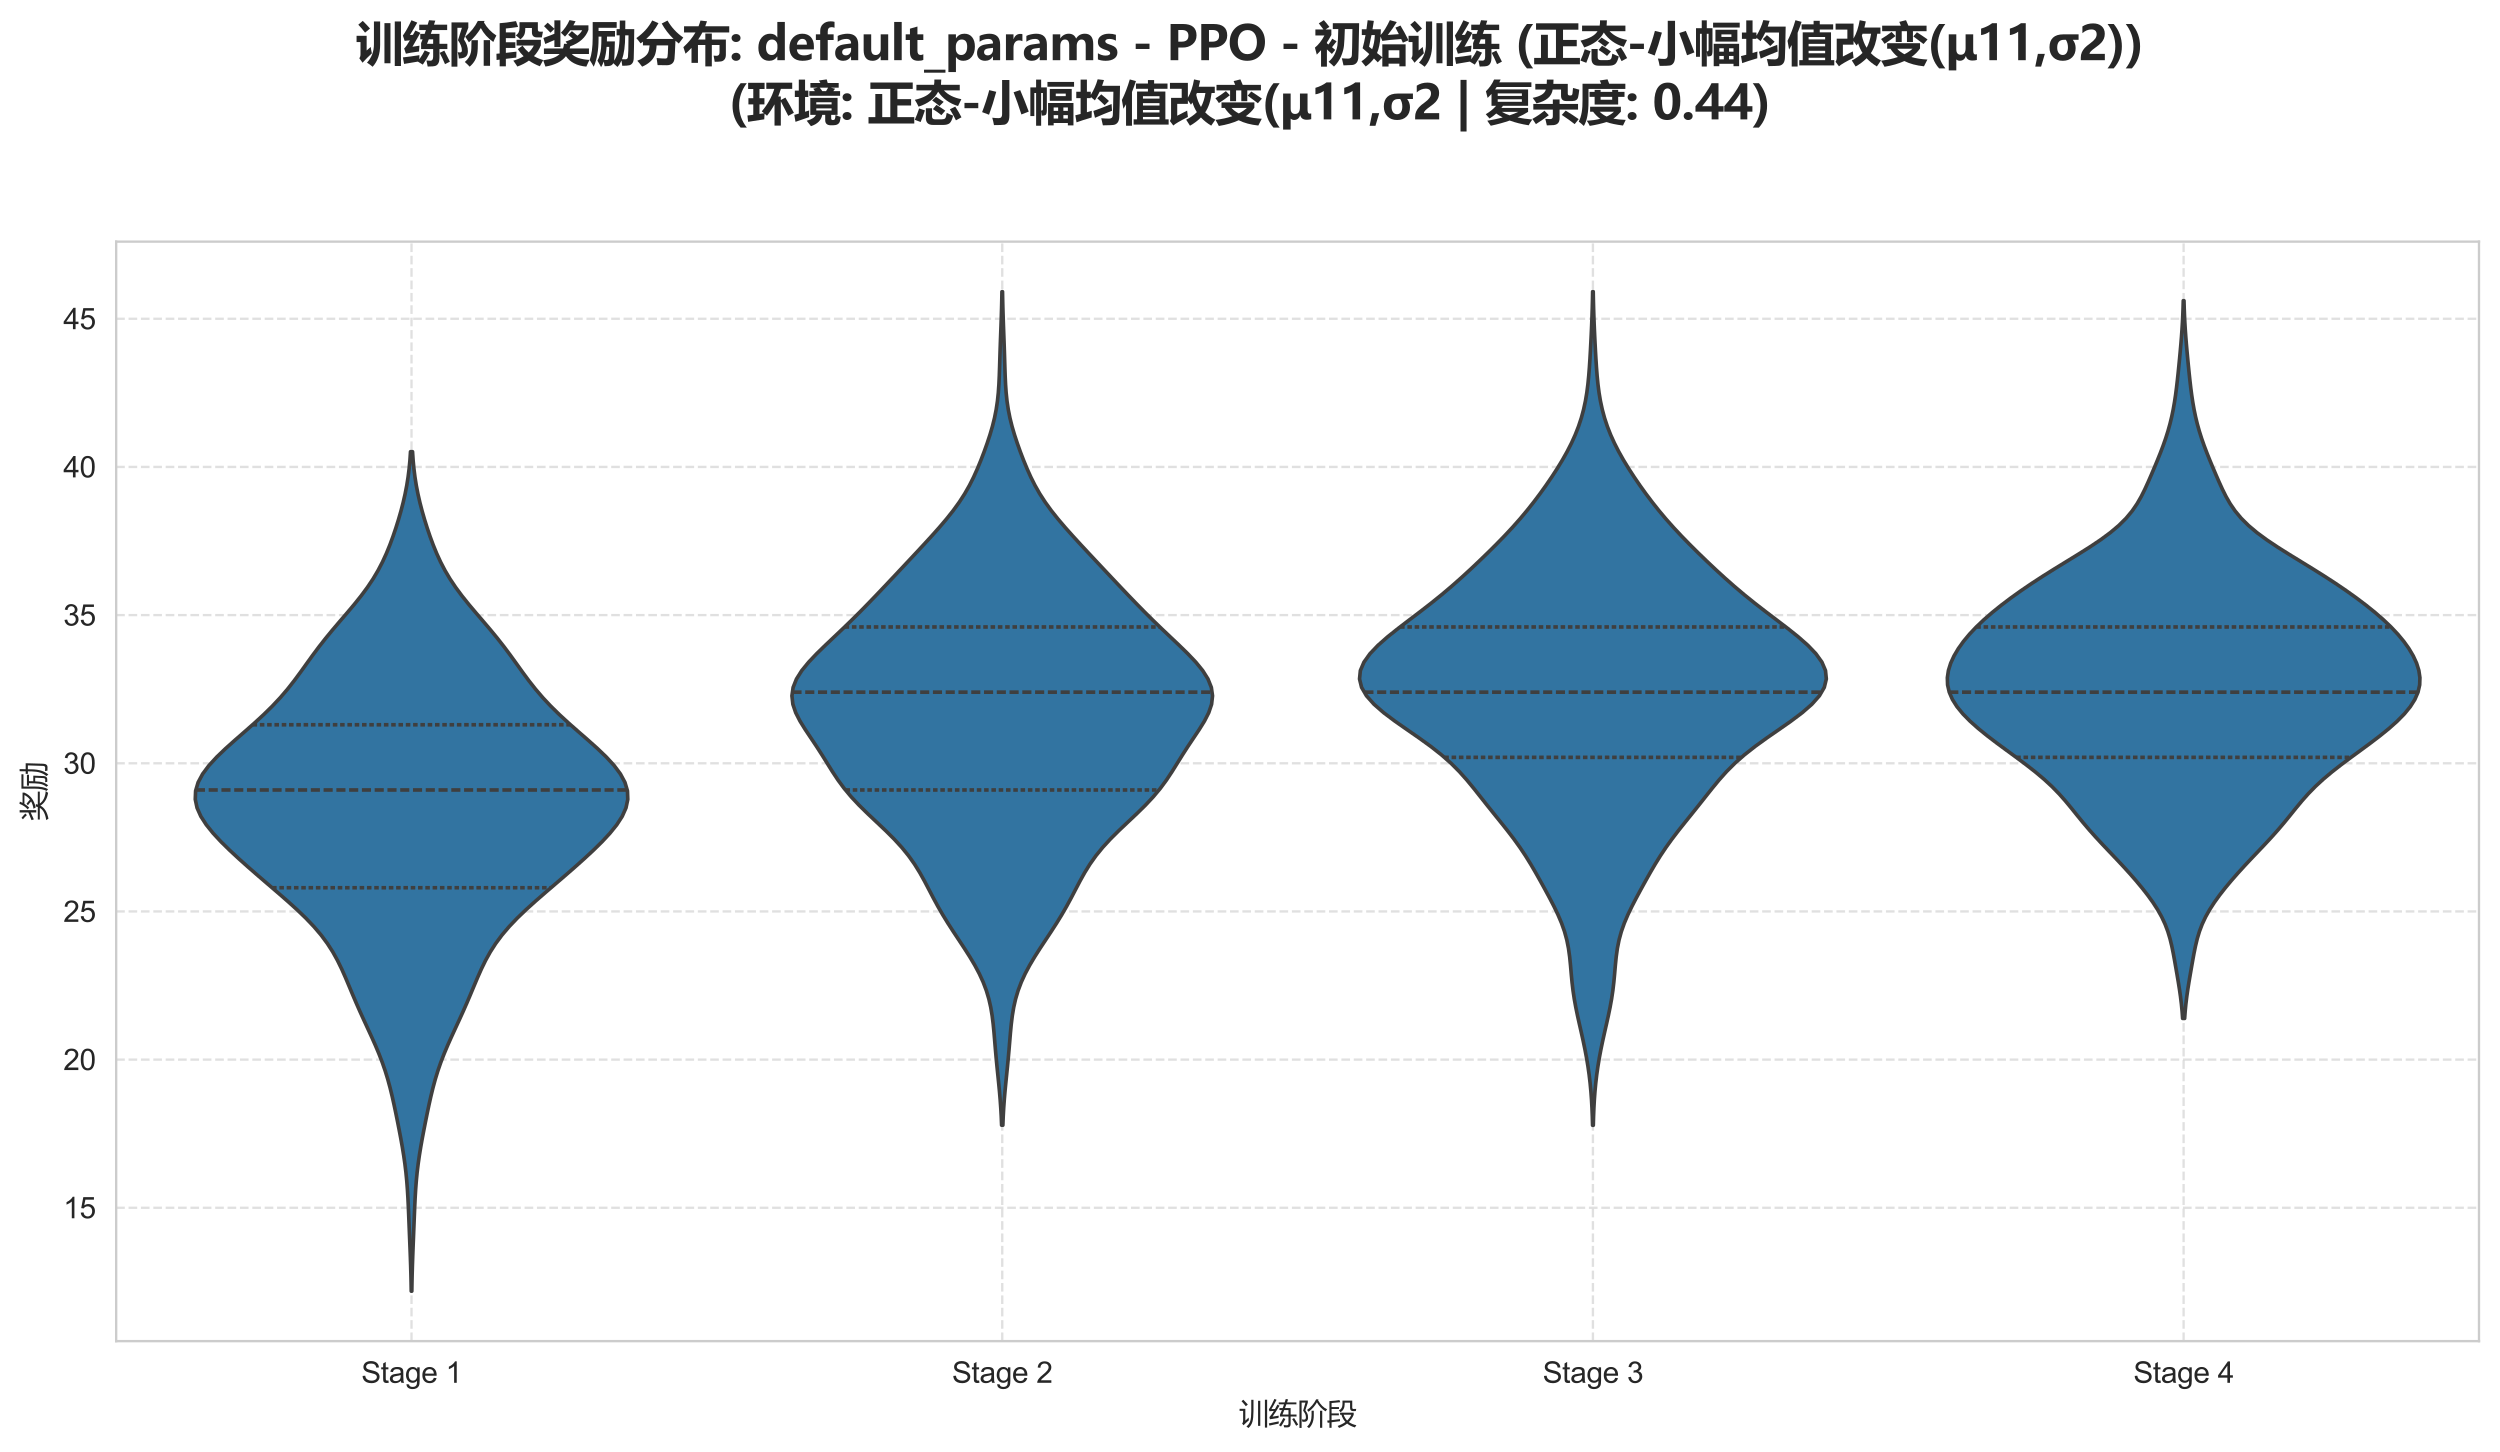 <?xml version="1.0" encoding="utf-8" standalone="no"?>
<!DOCTYPE svg PUBLIC "-//W3C//DTD SVG 1.1//EN"
  "http://www.w3.org/Graphics/SVG/1.1/DTD/svg11.dtd">
<svg xmlns:xlink="http://www.w3.org/1999/xlink" width="856.502pt" height="497.537pt" viewBox="0 0 856.502 497.537" xmlns="http://www.w3.org/2000/svg" version="1.1">
 <defs>
  <style type="text/css">*{stroke-linejoin: round; stroke-linecap: butt}</style>
 </defs>
 <g id="figure_1">
  <g id="patch_1">
   <path d="M 0 497.537 
L 856.502 497.537 
L 856.502 0 
L 0 0 
z
" style="fill: #ffffff"/>
  </g>
  <g id="axes_1">
   <g id="patch_2">
    <path d="M 39.802 459.473 
L 849.302 459.473 
L 849.302 82.791 
L 39.802 82.791 
z
" style="fill: #ffffff"/>
   </g>
   <g id="matplotlib.axis_1">
    <g id="xtick_1">
     <g id="line2d_1">
      <path d="M 140.989 459.473 
L 140.989 82.791 
" clip-path="url(#pfbfa77c737)" style="fill: none; stroke-dasharray: 2.96,1.28; stroke-dashoffset: 0; stroke: #cccccc; stroke-opacity: 0.6; stroke-width: 0.8"/>
     </g>
     <g id="text_1">
      <!-- Stage 1 -->
      <g style="fill: #262626" transform="translate(123.754 473.753) scale(0.1 -0.1)">
       <defs>
        <path id="ArialMT-53" d="M 288 1472 
L 859 1522 
Q 900 1178 1048 958 
Q 1197 738 1509 602 
Q 1822 466 2213 466 
Q 2559 466 2825 569 
Q 3091 672 3220 851 
Q 3350 1031 3350 1244 
Q 3350 1459 3225 1620 
Q 3100 1781 2813 1891 
Q 2628 1963 1997 2114 
Q 1366 2266 1113 2400 
Q 784 2572 623 2826 
Q 463 3081 463 3397 
Q 463 3744 659 4045 
Q 856 4347 1234 4503 
Q 1613 4659 2075 4659 
Q 2584 4659 2973 4495 
Q 3363 4331 3572 4012 
Q 3781 3694 3797 3291 
L 3216 3247 
Q 3169 3681 2898 3903 
Q 2628 4125 2100 4125 
Q 1550 4125 1298 3923 
Q 1047 3722 1047 3438 
Q 1047 3191 1225 3031 
Q 1400 2872 2139 2705 
Q 2878 2538 3153 2413 
Q 3553 2228 3743 1945 
Q 3934 1663 3934 1294 
Q 3934 928 3725 604 
Q 3516 281 3123 101 
Q 2731 -78 2241 -78 
Q 1619 -78 1198 103 
Q 778 284 539 648 
Q 300 1013 288 1472 
z
" transform="scale(0.016)"/>
        <path id="ArialMT-74" d="M 1650 503 
L 1731 6 
Q 1494 -44 1306 -44 
Q 1000 -44 831 53 
Q 663 150 594 308 
Q 525 466 525 972 
L 525 2881 
L 113 2881 
L 113 3319 
L 525 3319 
L 525 4141 
L 1084 4478 
L 1084 3319 
L 1650 3319 
L 1650 2881 
L 1084 2881 
L 1084 941 
Q 1084 700 1114 631 
Q 1144 563 1211 522 
Q 1278 481 1403 481 
Q 1497 481 1650 503 
z
" transform="scale(0.016)"/>
        <path id="ArialMT-61" d="M 2588 409 
Q 2275 144 1986 34 
Q 1697 -75 1366 -75 
Q 819 -75 525 192 
Q 231 459 231 875 
Q 231 1119 342 1320 
Q 453 1522 633 1644 
Q 813 1766 1038 1828 
Q 1203 1872 1538 1913 
Q 2219 1994 2541 2106 
Q 2544 2222 2544 2253 
Q 2544 2597 2384 2738 
Q 2169 2928 1744 2928 
Q 1347 2928 1158 2789 
Q 969 2650 878 2297 
L 328 2372 
Q 403 2725 575 2942 
Q 747 3159 1072 3276 
Q 1397 3394 1825 3394 
Q 2250 3394 2515 3294 
Q 2781 3194 2906 3042 
Q 3031 2891 3081 2659 
Q 3109 2516 3109 2141 
L 3109 1391 
Q 3109 606 3145 398 
Q 3181 191 3288 0 
L 2700 0 
Q 2613 175 2588 409 
z
M 2541 1666 
Q 2234 1541 1622 1453 
Q 1275 1403 1131 1340 
Q 988 1278 909 1158 
Q 831 1038 831 891 
Q 831 666 1001 516 
Q 1172 366 1500 366 
Q 1825 366 2078 508 
Q 2331 650 2450 897 
Q 2541 1088 2541 1459 
L 2541 1666 
z
" transform="scale(0.016)"/>
        <path id="ArialMT-67" d="M 319 -275 
L 866 -356 
Q 900 -609 1056 -725 
Q 1266 -881 1628 -881 
Q 2019 -881 2231 -725 
Q 2444 -569 2519 -288 
Q 2563 -116 2559 434 
Q 2191 0 1641 0 
Q 956 0 581 494 
Q 206 988 206 1678 
Q 206 2153 378 2554 
Q 550 2956 876 3175 
Q 1203 3394 1644 3394 
Q 2231 3394 2613 2919 
L 2613 3319 
L 3131 3319 
L 3131 450 
Q 3131 -325 2973 -648 
Q 2816 -972 2473 -1159 
Q 2131 -1347 1631 -1347 
Q 1038 -1347 672 -1080 
Q 306 -813 319 -275 
z
M 784 1719 
Q 784 1066 1043 766 
Q 1303 466 1694 466 
Q 2081 466 2343 764 
Q 2606 1063 2606 1700 
Q 2606 2309 2336 2618 
Q 2066 2928 1684 2928 
Q 1309 2928 1046 2623 
Q 784 2319 784 1719 
z
" transform="scale(0.016)"/>
        <path id="ArialMT-65" d="M 2694 1069 
L 3275 997 
Q 3138 488 2766 206 
Q 2394 -75 1816 -75 
Q 1088 -75 661 373 
Q 234 822 234 1631 
Q 234 2469 665 2931 
Q 1097 3394 1784 3394 
Q 2450 3394 2872 2941 
Q 3294 2488 3294 1666 
Q 3294 1616 3291 1516 
L 816 1516 
Q 847 969 1125 678 
Q 1403 388 1819 388 
Q 2128 388 2347 550 
Q 2566 713 2694 1069 
z
M 847 1978 
L 2700 1978 
Q 2663 2397 2488 2606 
Q 2219 2931 1791 2931 
Q 1403 2931 1139 2672 
Q 875 2413 847 1978 
z
" transform="scale(0.016)"/>
        <path id="ArialMT-20" transform="scale(0.016)"/>
        <path id="ArialMT-31" d="M 2384 0 
L 1822 0 
L 1822 3584 
Q 1619 3391 1289 3197 
Q 959 3003 697 2906 
L 697 3450 
Q 1169 3672 1522 3987 
Q 1875 4303 2022 4600 
L 2384 4600 
L 2384 0 
z
" transform="scale(0.016)"/>
       </defs>
       <use xlink:href="#ArialMT-53"/>
       <use xlink:href="#ArialMT-74" transform="translate(66.699 0)"/>
       <use xlink:href="#ArialMT-61" transform="translate(94.482 0)"/>
       <use xlink:href="#ArialMT-67" transform="translate(150.098 0)"/>
       <use xlink:href="#ArialMT-65" transform="translate(205.713 0)"/>
       <use xlink:href="#ArialMT-20" transform="translate(261.328 0)"/>
       <use xlink:href="#ArialMT-31" transform="translate(289.111 0)"/>
      </g>
     </g>
    </g>
    <g id="xtick_2">
     <g id="line2d_2">
      <path d="M 343.364 459.473 
L 343.364 82.791 
" clip-path="url(#pfbfa77c737)" style="fill: none; stroke-dasharray: 2.96,1.28; stroke-dashoffset: 0; stroke: #cccccc; stroke-opacity: 0.6; stroke-width: 0.8"/>
     </g>
     <g id="text_2">
      <!-- Stage 2 -->
      <g style="fill: #262626" transform="translate(326.129 473.753) scale(0.1 -0.1)">
       <defs>
        <path id="ArialMT-32" d="M 3222 541 
L 3222 0 
L 194 0 
Q 188 203 259 391 
Q 375 700 629 1000 
Q 884 1300 1366 1694 
Q 2113 2306 2375 2664 
Q 2638 3022 2638 3341 
Q 2638 3675 2398 3904 
Q 2159 4134 1775 4134 
Q 1369 4134 1125 3890 
Q 881 3647 878 3216 
L 300 3275 
Q 359 3922 746 4261 
Q 1134 4600 1788 4600 
Q 2447 4600 2831 4234 
Q 3216 3869 3216 3328 
Q 3216 3053 3103 2787 
Q 2991 2522 2730 2228 
Q 2469 1934 1863 1422 
Q 1356 997 1212 845 
Q 1069 694 975 541 
L 3222 541 
z
" transform="scale(0.016)"/>
       </defs>
       <use xlink:href="#ArialMT-53"/>
       <use xlink:href="#ArialMT-74" transform="translate(66.699 0)"/>
       <use xlink:href="#ArialMT-61" transform="translate(94.482 0)"/>
       <use xlink:href="#ArialMT-67" transform="translate(150.098 0)"/>
       <use xlink:href="#ArialMT-65" transform="translate(205.713 0)"/>
       <use xlink:href="#ArialMT-20" transform="translate(261.328 0)"/>
       <use xlink:href="#ArialMT-32" transform="translate(289.111 0)"/>
      </g>
     </g>
    </g>
    <g id="xtick_3">
     <g id="line2d_3">
      <path d="M 545.739 459.473 
L 545.739 82.791 
" clip-path="url(#pfbfa77c737)" style="fill: none; stroke-dasharray: 2.96,1.28; stroke-dashoffset: 0; stroke: #cccccc; stroke-opacity: 0.6; stroke-width: 0.8"/>
     </g>
     <g id="text_3">
      <!-- Stage 3 -->
      <g style="fill: #262626" transform="translate(528.504 473.753) scale(0.1 -0.1)">
       <defs>
        <path id="ArialMT-33" d="M 269 1209 
L 831 1284 
Q 928 806 1161 595 
Q 1394 384 1728 384 
Q 2125 384 2398 659 
Q 2672 934 2672 1341 
Q 2672 1728 2419 1979 
Q 2166 2231 1775 2231 
Q 1616 2231 1378 2169 
L 1441 2663 
Q 1497 2656 1531 2656 
Q 1891 2656 2178 2843 
Q 2466 3031 2466 3422 
Q 2466 3731 2256 3934 
Q 2047 4138 1716 4138 
Q 1388 4138 1169 3931 
Q 950 3725 888 3313 
L 325 3413 
Q 428 3978 793 4289 
Q 1159 4600 1703 4600 
Q 2078 4600 2393 4439 
Q 2709 4278 2876 4000 
Q 3044 3722 3044 3409 
Q 3044 3113 2884 2869 
Q 2725 2625 2413 2481 
Q 2819 2388 3044 2092 
Q 3269 1797 3269 1353 
Q 3269 753 2831 336 
Q 2394 -81 1725 -81 
Q 1122 -81 723 278 
Q 325 638 269 1209 
z
" transform="scale(0.016)"/>
       </defs>
       <use xlink:href="#ArialMT-53"/>
       <use xlink:href="#ArialMT-74" transform="translate(66.699 0)"/>
       <use xlink:href="#ArialMT-61" transform="translate(94.482 0)"/>
       <use xlink:href="#ArialMT-67" transform="translate(150.098 0)"/>
       <use xlink:href="#ArialMT-65" transform="translate(205.713 0)"/>
       <use xlink:href="#ArialMT-20" transform="translate(261.328 0)"/>
       <use xlink:href="#ArialMT-33" transform="translate(289.111 0)"/>
      </g>
     </g>
    </g>
    <g id="xtick_4">
     <g id="line2d_4">
      <path d="M 748.114 459.473 
L 748.114 82.791 
" clip-path="url(#pfbfa77c737)" style="fill: none; stroke-dasharray: 2.96,1.28; stroke-dashoffset: 0; stroke: #cccccc; stroke-opacity: 0.6; stroke-width: 0.8"/>
     </g>
     <g id="text_4">
      <!-- Stage 4 -->
      <g style="fill: #262626" transform="translate(730.879 473.753) scale(0.1 -0.1)">
       <defs>
        <path id="ArialMT-34" d="M 2069 0 
L 2069 1097 
L 81 1097 
L 81 1613 
L 2172 4581 
L 2631 4581 
L 2631 1613 
L 3250 1613 
L 3250 1097 
L 2631 1097 
L 2631 0 
L 2069 0 
z
M 2069 1613 
L 2069 3678 
L 634 1613 
L 2069 1613 
z
" transform="scale(0.016)"/>
       </defs>
       <use xlink:href="#ArialMT-53"/>
       <use xlink:href="#ArialMT-74" transform="translate(66.699 0)"/>
       <use xlink:href="#ArialMT-61" transform="translate(94.482 0)"/>
       <use xlink:href="#ArialMT-67" transform="translate(150.098 0)"/>
       <use xlink:href="#ArialMT-65" transform="translate(205.713 0)"/>
       <use xlink:href="#ArialMT-20" transform="translate(261.328 0)"/>
       <use xlink:href="#ArialMT-34" transform="translate(289.111 0)"/>
      </g>
     </g>
    </g>
    <g id="text_5">
     <!-- 训练阶段 -->
     <g style="fill: #262626" transform="translate(424.552 487.851) scale(0.1 -0.1)">
      <defs>
       <path id="MicrosoftYaHei-8bad" d="M 2581 5178 
L 3056 5178 
L 3056 2722 
Q 3056 1272 2831 466 
Q 2613 -297 1981 -872 
Q 1769 -678 1550 -534 
Q 2156 -66 2375 647 
Q 2581 1353 2581 2678 
L 2581 5178 
z
M 5506 5184 
L 5981 5184 
L 5981 -772 
L 5506 -772 
L 5506 5184 
z
M 4038 4953 
L 4513 4953 
L 4513 -403 
L 4038 -403 
L 4038 4953 
z
M 2025 1372 
Q 2025 1059 2069 784 
Q 1438 247 913 -284 
L 625 116 
Q 838 316 838 691 
L 838 2803 
L 81 2803 
L 81 3253 
L 1313 3253 
L 1313 709 
Q 1650 1009 2025 1372 
z
M 875 5191 
Q 1438 4628 1850 4166 
L 1413 3797 
Q 1031 4303 500 4872 
L 875 5191 
z
" transform="scale(0.016)"/>
       <path id="MicrosoftYaHei-7ec3" d="M 2363 3403 
L 3059 3403 
Q 3203 3781 3344 4197 
L 2213 4197 
L 2213 4622 
L 3488 4622 
Q 3603 4975 3719 5353 
L 4219 5253 
Q 4109 4931 4000 4622 
L 6000 4622 
L 6000 4197 
L 3847 4197 
Q 3700 3791 3553 3403 
L 4763 3403 
L 4763 2016 
L 6025 2016 
L 6025 1591 
L 4763 1591 
L 4763 3 
Q 4763 -734 4056 -734 
Q 3788 -734 3369 -728 
Q 3331 -516 3263 -241 
Q 3638 -284 3931 -284 
Q 4300 -284 4300 109 
L 4300 1591 
L 2475 1591 
L 2475 1997 
Q 2688 2450 2897 2978 
L 2363 2978 
L 2363 3403 
z
M 888 1566 
Q 1531 1659 2219 1778 
Q 2181 1547 2163 1297 
Q 1600 1216 319 1003 
L 219 1472 
Q 669 1969 1175 2794 
Q 666 2763 219 2722 
L 100 3147 
Q 700 3966 1294 5366 
L 1750 5178 
Q 1088 3878 644 3184 
Q 1078 3194 1419 3203 
Q 1669 3638 1931 4147 
L 2388 3916 
Q 1656 2659 888 1566 
z
M 3013 2016 
L 4300 2016 
L 4300 2978 
L 3394 2978 
Q 3203 2484 3013 2016 
z
M 94 122 
Q 1031 291 2219 559 
Q 2200 316 2206 78 
Q 1231 -103 219 -353 
L 94 122 
z
M 3194 1272 
L 3638 1066 
Q 3194 203 2700 -547 
Q 2500 -397 2275 -278 
Q 2813 459 3194 1272 
z
M 5094 1041 
L 5500 1278 
Q 5963 578 6381 -122 
L 5950 -391 
Q 5544 366 5094 1041 
z
" transform="scale(0.016)"/>
       <path id="MicrosoftYaHei-9636" d="M 2213 1816 
Q 2388 616 1644 484 
Q 1406 441 1031 478 
Q 981 734 913 991 
Q 1206 916 1475 941 
Q 1894 991 1744 1797 
Q 1669 2222 1188 2853 
Q 1419 3616 1688 4578 
L 863 4578 
L 863 -853 
L 400 -853 
L 400 5016 
L 2194 5016 
L 2194 4578 
Q 1906 3672 1663 2934 
Q 2144 2284 2213 1816 
z
M 3469 2834 
L 3469 1841 
Q 3469 78 2450 -897 
Q 2269 -734 2031 -572 
Q 2994 297 2994 1859 
L 2994 2834 
L 3469 2834 
z
M 4806 2834 
L 5281 2834 
L 5281 -822 
L 4806 -822 
L 4806 2834 
z
M 4475 5278 
L 4388 5078 
Q 5169 3653 6338 3134 
Q 6175 2947 5994 2697 
Q 4856 3384 4144 4634 
Q 3494 3472 2356 2609 
Q 2206 2828 2031 3003 
Q 3244 3809 3981 5278 
L 4475 5278 
z
" transform="scale(0.016)"/>
       <path id="MicrosoftYaHei-6bb5" d="M 2844 1978 
L 2844 2422 
L 5763 2422 
L 5763 1953 
Q 5397 1069 4731 416 
Q 5378 -63 6338 -266 
Q 6144 -516 6019 -747 
Q 5031 -456 4359 88 
Q 3638 -488 2631 -853 
Q 2450 -559 2331 -422 
Q 3313 -75 3997 428 
Q 3400 1069 3138 1978 
L 2844 1978 
z
M 88 722 
Q 325 744 569 769 
L 569 4897 
Q 1931 4972 2719 5116 
L 2888 4653 
Q 2175 4559 1031 4484 
L 1031 3616 
L 2613 3616 
L 2613 3203 
L 1031 3203 
L 1031 2259 
L 2594 2259 
L 2594 1847 
L 1031 1847 
L 1031 819 
Q 1891 916 2838 1041 
Q 2831 916 2831 591 
Q 1894 484 1031 366 
L 1031 -816 
L 569 -816 
L 569 303 
Q 381 275 200 247 
L 88 722 
z
M 5738 3209 
Q 5981 3209 6306 3228 
L 6219 2759 
Q 5906 2747 5625 2747 
Q 4988 2747 4988 3459 
L 4988 4553 
L 3831 4553 
L 3831 4216 
Q 3831 3053 2938 2522 
Q 2781 2709 2600 2909 
Q 3363 3272 3363 4241 
L 3363 4997 
L 5456 4997 
L 5456 3497 
Q 5456 3209 5738 3209 
z
M 5256 1978 
L 3613 1978 
Q 3863 1241 4363 731 
Q 4956 1275 5256 1978 
z
" transform="scale(0.016)"/>
      </defs>
      <use xlink:href="#MicrosoftYaHei-8bad"/>
      <use xlink:href="#MicrosoftYaHei-7ec3" transform="translate(100 0)"/>
      <use xlink:href="#MicrosoftYaHei-9636" transform="translate(200 0)"/>
      <use xlink:href="#MicrosoftYaHei-6bb5" transform="translate(300 0)"/>
     </g>
    </g>
   </g>
   <g id="matplotlib.axis_2">
    <g id="ytick_1">
     <g id="line2d_5">
      <path d="M 39.802 413.789 
L 849.302 413.789 
" clip-path="url(#pfbfa77c737)" style="fill: none; stroke-dasharray: 2.96,1.28; stroke-dashoffset: 0; stroke: #cccccc; stroke-opacity: 0.6; stroke-width: 0.8"/>
     </g>
     <g id="text_6">
      <!-- 15 -->
      <g style="fill: #262626" transform="translate(21.68 417.368) scale(0.1 -0.1)">
       <defs>
        <path id="ArialMT-35" d="M 266 1200 
L 856 1250 
Q 922 819 1161 601 
Q 1400 384 1738 384 
Q 2144 384 2425 690 
Q 2706 997 2706 1503 
Q 2706 1984 2436 2262 
Q 2166 2541 1728 2541 
Q 1456 2541 1237 2417 
Q 1019 2294 894 2097 
L 366 2166 
L 809 4519 
L 3088 4519 
L 3088 3981 
L 1259 3981 
L 1013 2750 
Q 1425 3038 1878 3038 
Q 2478 3038 2890 2622 
Q 3303 2206 3303 1553 
Q 3303 931 2941 478 
Q 2500 -78 1738 -78 
Q 1113 -78 717 272 
Q 322 622 266 1200 
z
" transform="scale(0.016)"/>
       </defs>
       <use xlink:href="#ArialMT-31"/>
       <use xlink:href="#ArialMT-35" transform="translate(55.615 0)"/>
      </g>
     </g>
    </g>
    <g id="ytick_2">
     <g id="line2d_6">
      <path d="M 39.802 363.026 
L 849.302 363.026 
" clip-path="url(#pfbfa77c737)" style="fill: none; stroke-dasharray: 2.96,1.28; stroke-dashoffset: 0; stroke: #cccccc; stroke-opacity: 0.6; stroke-width: 0.8"/>
     </g>
     <g id="text_7">
      <!-- 20 -->
      <g style="fill: #262626" transform="translate(21.68 366.605) scale(0.1 -0.1)">
       <defs>
        <path id="ArialMT-30" d="M 266 2259 
Q 266 3072 433 3567 
Q 600 4063 929 4331 
Q 1259 4600 1759 4600 
Q 2128 4600 2406 4451 
Q 2684 4303 2865 4023 
Q 3047 3744 3150 3342 
Q 3253 2941 3253 2259 
Q 3253 1453 3087 958 
Q 2922 463 2592 192 
Q 2263 -78 1759 -78 
Q 1097 -78 719 397 
Q 266 969 266 2259 
z
M 844 2259 
Q 844 1131 1108 757 
Q 1372 384 1759 384 
Q 2147 384 2411 759 
Q 2675 1134 2675 2259 
Q 2675 3391 2411 3762 
Q 2147 4134 1753 4134 
Q 1366 4134 1134 3806 
Q 844 3388 844 2259 
z
" transform="scale(0.016)"/>
       </defs>
       <use xlink:href="#ArialMT-32"/>
       <use xlink:href="#ArialMT-30" transform="translate(55.615 0)"/>
      </g>
     </g>
    </g>
    <g id="ytick_3">
     <g id="line2d_7">
      <path d="M 39.802 312.263 
L 849.302 312.263 
" clip-path="url(#pfbfa77c737)" style="fill: none; stroke-dasharray: 2.96,1.28; stroke-dashoffset: 0; stroke: #cccccc; stroke-opacity: 0.6; stroke-width: 0.8"/>
     </g>
     <g id="text_8">
      <!-- 25 -->
      <g style="fill: #262626" transform="translate(21.68 315.841) scale(0.1 -0.1)">
       <use xlink:href="#ArialMT-32"/>
       <use xlink:href="#ArialMT-35" transform="translate(55.615 0)"/>
      </g>
     </g>
    </g>
    <g id="ytick_4">
     <g id="line2d_8">
      <path d="M 39.802 261.499 
L 849.302 261.499 
" clip-path="url(#pfbfa77c737)" style="fill: none; stroke-dasharray: 2.96,1.28; stroke-dashoffset: 0; stroke: #cccccc; stroke-opacity: 0.6; stroke-width: 0.8"/>
     </g>
     <g id="text_9">
      <!-- 30 -->
      <g style="fill: #262626" transform="translate(21.68 265.078) scale(0.1 -0.1)">
       <use xlink:href="#ArialMT-33"/>
       <use xlink:href="#ArialMT-30" transform="translate(55.615 0)"/>
      </g>
     </g>
    </g>
    <g id="ytick_5">
     <g id="line2d_9">
      <path d="M 39.802 210.736 
L 849.302 210.736 
" clip-path="url(#pfbfa77c737)" style="fill: none; stroke-dasharray: 2.96,1.28; stroke-dashoffset: 0; stroke: #cccccc; stroke-opacity: 0.6; stroke-width: 0.8"/>
     </g>
     <g id="text_10">
      <!-- 35 -->
      <g style="fill: #262626" transform="translate(21.68 214.315) scale(0.1 -0.1)">
       <use xlink:href="#ArialMT-33"/>
       <use xlink:href="#ArialMT-35" transform="translate(55.615 0)"/>
      </g>
     </g>
    </g>
    <g id="ytick_6">
     <g id="line2d_10">
      <path d="M 39.802 159.972 
L 849.302 159.972 
" clip-path="url(#pfbfa77c737)" style="fill: none; stroke-dasharray: 2.96,1.28; stroke-dashoffset: 0; stroke: #cccccc; stroke-opacity: 0.6; stroke-width: 0.8"/>
     </g>
     <g id="text_11">
      <!-- 40 -->
      <g style="fill: #262626" transform="translate(21.68 163.551) scale(0.1 -0.1)">
       <use xlink:href="#ArialMT-34"/>
       <use xlink:href="#ArialMT-30" transform="translate(55.615 0)"/>
      </g>
     </g>
    </g>
    <g id="ytick_7">
     <g id="line2d_11">
      <path d="M 39.802 109.209 
L 849.302 109.209 
" clip-path="url(#pfbfa77c737)" style="fill: none; stroke-dasharray: 2.96,1.28; stroke-dashoffset: 0; stroke: #cccccc; stroke-opacity: 0.6; stroke-width: 0.8"/>
     </g>
     <g id="text_12">
      <!-- 45 -->
      <g style="fill: #262626" transform="translate(21.68 112.788) scale(0.1 -0.1)">
       <use xlink:href="#ArialMT-34"/>
       <use xlink:href="#ArialMT-35" transform="translate(55.615 0)"/>
      </g>
     </g>
    </g>
    <g id="text_13">
     <!-- 奖励 -->
     <g style="fill: #262626" transform="translate(15.194 281.132) rotate(-90) scale(0.1 -0.1)">
      <defs>
       <path id="MicrosoftYaHei-5956" d="M 6306 -284 
Q 6119 -528 5944 -803 
Q 4031 -491 3197 859 
Q 2550 -472 406 -878 
Q 281 -666 100 -403 
Q 2175 -84 2709 972 
L 225 972 
L 225 1403 
L 2900 1403 
Q 2969 1600 3019 1822 
L 3531 1822 
Q 3484 1603 3422 1403 
L 6200 1403 
L 6200 972 
L 3647 972 
Q 4472 -169 6306 -284 
z
M 2388 3553 
Q 3181 4228 3588 5334 
L 4056 5241 
Q 3941 4938 3803 4666 
L 5988 4666 
L 5988 4278 
Q 5181 2359 2788 1853 
Q 2706 2072 2531 2316 
Q 3434 2463 4094 2831 
Q 3688 3222 3288 3516 
L 3588 3822 
Q 4056 3481 4491 3084 
Q 5116 3550 5463 4266 
L 3588 4266 
Q 3228 3666 2763 3234 
Q 2588 3428 2388 3553 
z
M 1744 5291 
L 2231 5291 
L 2231 1728 
L 1744 1728 
L 1744 2925 
Q 1231 2694 256 2253 
L 94 2747 
Q 991 3088 1744 3425 
L 1744 5291 
z
M 281 4584 
L 588 4891 
Q 1088 4503 1513 4072 
L 1169 3741 
Q 700 4253 281 4584 
z
" transform="scale(0.016)"/>
       <path id="MicrosoftYaHei-52b1" d="M 3756 3997 
L 4303 3997 
Q 4316 4669 4319 5297 
L 4775 5297 
Q 4763 4559 4750 3997 
L 6031 3997 
Q 5963 1203 5925 278 
Q 5888 -678 5169 -678 
Q 4969 -678 4444 -666 
Q 4406 -378 4350 -134 
Q 4856 -178 5081 -178 
Q 5425 -178 5456 272 
Q 5513 1266 5563 3528 
L 4741 3528 
Q 4731 3028 4725 2716 
Q 4688 334 3600 -859 
Q 3469 -666 3281 -447 
Q 4238 634 4275 2634 
Q 4288 3091 4297 3528 
L 3756 3528 
L 3756 3997 
z
M 1225 3728 
L 3563 3728 
L 3563 3291 
L 2194 3291 
Q 2184 2784 2172 2372 
L 3375 2372 
Q 3319 766 3275 91 
Q 3206 -628 2581 -628 
Q 2406 -628 2050 -622 
Q 2013 -416 1956 -159 
Q 2306 -197 2475 -197 
Q 2819 -203 2850 216 
Q 2894 797 2931 1959 
L 2153 1959 
Q 2125 1378 2081 1034 
Q 1969 -3 1300 -828 
Q 1175 -659 981 -453 
Q 1531 209 1644 1097 
Q 1728 1641 1756 3291 
L 1225 3291 
L 1225 3728 
z
M 1044 4472 
L 1044 2166 
Q 1044 147 475 -809 
Q 306 -647 94 -478 
Q 588 341 588 2184 
L 588 4909 
L 3663 4909 
L 3663 4472 
L 1044 4472 
z
" transform="scale(0.016)"/>
      </defs>
      <use xlink:href="#MicrosoftYaHei-5956"/>
      <use xlink:href="#MicrosoftYaHei-52b1" transform="translate(100 0)"/>
     </g>
    </g>
   </g>
   <g id="FillBetweenPolyCollection_1">
    <defs>
     <path id="m48f05ef429" d="M 141.087 -55.186 
L 140.891 -55.186 
L 140.84 -58.091 
L 140.773 -60.996 
L 140.689 -63.901 
L 140.591 -66.806 
L 140.481 -69.711 
L 140.365 -72.616 
L 140.248 -75.521 
L 140.132 -78.426 
L 140.016 -81.33 
L 139.893 -84.235 
L 139.752 -87.14 
L 139.577 -90.045 
L 139.354 -92.95 
L 139.072 -95.855 
L 138.722 -98.76 
L 138.307 -101.665 
L 137.834 -104.57 
L 137.316 -107.475 
L 136.765 -110.38 
L 136.193 -113.285 
L 135.604 -116.19 
L 134.991 -119.095 
L 134.341 -122 
L 133.632 -124.905 
L 132.841 -127.81 
L 131.948 -130.715 
L 130.94 -133.62 
L 129.817 -136.524 
L 128.595 -139.429 
L 127.298 -142.334 
L 125.961 -145.239 
L 124.618 -148.144 
L 123.298 -151.049 
L 122.019 -153.954 
L 120.781 -156.859 
L 119.567 -159.764 
L 118.34 -162.669 
L 117.05 -165.574 
L 115.632 -168.479 
L 114.022 -171.384 
L 112.158 -174.289 
L 109.999 -177.194 
L 107.526 -180.099 
L 104.754 -183.004 
L 101.726 -185.909 
L 98.506 -188.813 
L 95.169 -191.718 
L 91.781 -194.623 
L 88.4 -197.528 
L 85.067 -200.433 
L 81.815 -203.338 
L 78.684 -206.243 
L 75.728 -209.148 
L 73.026 -212.053 
L 70.68 -214.958 
L 68.804 -217.863 
L 67.513 -220.768 
L 66.898 -223.673 
L 67.014 -226.578 
L 67.871 -229.483 
L 69.427 -232.388 
L 71.598 -235.293 
L 74.268 -238.198 
L 77.3 -241.102 
L 80.551 -244.007 
L 83.885 -246.912 
L 87.182 -249.817 
L 90.344 -252.722 
L 93.303 -255.627 
L 96.026 -258.532 
L 98.514 -261.437 
L 100.801 -264.342 
L 102.949 -267.247 
L 105.032 -270.152 
L 107.128 -273.057 
L 109.298 -275.962 
L 111.577 -278.867 
L 113.968 -281.772 
L 116.439 -284.677 
L 118.934 -287.582 
L 121.382 -290.487 
L 123.712 -293.391 
L 125.866 -296.296 
L 127.809 -299.201 
L 129.53 -302.106 
L 131.042 -305.011 
L 132.373 -307.916 
L 133.559 -310.821 
L 134.632 -313.726 
L 135.616 -316.631 
L 136.525 -319.536 
L 137.361 -322.441 
L 138.115 -325.346 
L 138.779 -328.251 
L 139.345 -331.156 
L 139.808 -334.061 
L 140.172 -336.966 
L 140.446 -339.871 
L 140.642 -342.776 
L 141.336 -342.776 
L 141.336 -342.776 
L 141.532 -339.871 
L 141.806 -336.966 
L 142.17 -334.061 
L 142.633 -331.156 
L 143.199 -328.251 
L 143.863 -325.346 
L 144.618 -322.441 
L 145.453 -319.536 
L 146.362 -316.631 
L 147.347 -313.726 
L 148.419 -310.821 
L 149.605 -307.916 
L 150.936 -305.011 
L 152.448 -302.106 
L 154.169 -299.201 
L 156.112 -296.296 
L 158.266 -293.391 
L 160.596 -290.487 
L 163.044 -287.582 
L 165.539 -284.677 
L 168.011 -281.772 
L 170.401 -278.867 
L 172.68 -275.962 
L 174.85 -273.057 
L 176.946 -270.152 
L 179.029 -267.247 
L 181.177 -264.342 
L 183.464 -261.437 
L 185.952 -258.532 
L 188.675 -255.627 
L 191.635 -252.722 
L 194.797 -249.817 
L 198.093 -246.912 
L 201.427 -244.007 
L 204.678 -241.102 
L 207.71 -238.198 
L 210.38 -235.293 
L 212.551 -232.388 
L 214.108 -229.483 
L 214.964 -226.578 
L 215.08 -223.673 
L 214.465 -220.768 
L 213.174 -217.863 
L 211.299 -214.958 
L 208.952 -212.053 
L 206.25 -209.148 
L 203.294 -206.243 
L 200.163 -203.338 
L 196.912 -200.433 
L 193.578 -197.528 
L 190.197 -194.623 
L 186.81 -191.718 
L 183.472 -188.813 
L 180.252 -185.909 
L 177.224 -183.004 
L 174.452 -180.099 
L 171.98 -177.194 
L 169.82 -174.289 
L 167.956 -171.384 
L 166.346 -168.479 
L 164.929 -165.574 
L 163.638 -162.669 
L 162.412 -159.764 
L 161.197 -156.859 
L 159.959 -153.954 
L 158.68 -151.049 
L 157.36 -148.144 
L 156.017 -145.239 
L 154.68 -142.334 
L 153.383 -139.429 
L 152.161 -136.524 
L 151.038 -133.62 
L 150.03 -130.715 
L 149.137 -127.81 
L 148.346 -124.905 
L 147.637 -122 
L 146.987 -119.095 
L 146.375 -116.19 
L 145.785 -113.285 
L 145.213 -110.38 
L 144.662 -107.475 
L 144.144 -104.57 
L 143.671 -101.665 
L 143.256 -98.76 
L 142.906 -95.855 
L 142.624 -92.95 
L 142.401 -90.045 
L 142.227 -87.14 
L 142.085 -84.235 
L 141.962 -81.33 
L 141.846 -78.426 
L 141.73 -75.521 
L 141.613 -72.616 
L 141.497 -69.711 
L 141.388 -66.806 
L 141.289 -63.901 
L 141.205 -60.996 
L 141.138 -58.091 
L 141.087 -55.186 
z
" style="stroke: #3f3f3f; stroke-width: 1.25"/>
    </defs>
    <g clip-path="url(#pfbfa77c737)">
     <use xlink:href="#m48f05ef429" x="0" y="497.537" style="fill: #3274a1; stroke: #3f3f3f; stroke-width: 1.25"/>
    </g>
   </g>
   <g id="FillBetweenPolyCollection_2">
    <defs>
     <path id="mf3dfa25aa3" d="M 343.579 -112.044 
L 343.149 -112.044 
L 343.03 -114.929 
L 342.87 -117.813 
L 342.665 -120.697 
L 342.421 -123.582 
L 342.145 -126.466 
L 341.853 -129.35 
L 341.56 -132.235 
L 341.283 -135.119 
L 341.027 -138.004 
L 340.788 -140.888 
L 340.546 -143.772 
L 340.269 -146.657 
L 339.914 -149.541 
L 339.432 -152.425 
L 338.778 -155.31 
L 337.915 -158.194 
L 336.823 -161.078 
L 335.499 -163.963 
L 333.962 -166.847 
L 332.248 -169.732 
L 330.408 -172.616 
L 328.503 -175.5 
L 326.593 -178.385 
L 324.733 -181.269 
L 322.964 -184.153 
L 321.302 -187.038 
L 319.739 -189.922 
L 318.233 -192.807 
L 316.72 -195.691 
L 315.114 -198.575 
L 313.327 -201.46 
L 311.28 -204.344 
L 308.931 -207.228 
L 306.279 -210.113 
L 303.378 -212.997 
L 300.332 -215.881 
L 297.271 -218.766 
L 294.334 -221.65 
L 291.63 -224.535 
L 289.218 -227.419 
L 287.089 -230.303 
L 285.177 -233.188 
L 283.377 -236.072 
L 281.583 -238.956 
L 279.724 -241.841 
L 277.797 -244.725 
L 275.87 -247.61 
L 274.08 -250.494 
L 272.608 -253.378 
L 271.636 -256.263 
L 271.313 -259.147 
L 271.723 -262.031 
L 272.872 -264.916 
L 274.689 -267.8 
L 277.045 -270.684 
L 279.781 -273.569 
L 282.741 -276.453 
L 285.788 -279.338 
L 288.83 -282.222 
L 291.811 -285.106 
L 294.715 -287.991 
L 297.546 -290.875 
L 300.324 -293.759 
L 303.065 -296.644 
L 305.787 -299.528 
L 308.499 -302.413 
L 311.206 -305.297 
L 313.906 -308.181 
L 316.589 -311.066 
L 319.234 -313.95 
L 321.806 -316.834 
L 324.262 -319.719 
L 326.555 -322.603 
L 328.643 -325.488 
L 330.507 -328.372 
L 332.149 -331.256 
L 333.596 -334.141 
L 334.891 -337.025 
L 336.074 -339.909 
L 337.177 -342.794 
L 338.208 -345.678 
L 339.157 -348.562 
L 340.002 -351.447 
L 340.719 -354.331 
L 341.293 -357.216 
L 341.723 -360.1 
L 342.025 -362.984 
L 342.226 -365.869 
L 342.36 -368.753 
L 342.457 -371.637 
L 342.544 -374.522 
L 342.635 -377.406 
L 342.735 -380.291 
L 342.842 -383.175 
L 342.95 -386.059 
L 343.05 -388.944 
L 343.138 -391.828 
L 343.209 -394.712 
L 343.263 -397.597 
L 343.465 -397.597 
L 343.465 -397.597 
L 343.519 -394.712 
L 343.59 -391.828 
L 343.678 -388.944 
L 343.778 -386.059 
L 343.886 -383.175 
L 343.993 -380.291 
L 344.093 -377.406 
L 344.184 -374.522 
L 344.271 -371.637 
L 344.369 -368.753 
L 344.502 -365.869 
L 344.704 -362.984 
L 345.005 -360.1 
L 345.435 -357.216 
L 346.009 -354.331 
L 346.726 -351.447 
L 347.571 -348.562 
L 348.521 -345.678 
L 349.551 -342.794 
L 350.654 -339.909 
L 351.837 -337.025 
L 353.132 -334.141 
L 354.579 -331.256 
L 356.221 -328.372 
L 358.085 -325.488 
L 360.173 -322.603 
L 362.466 -319.719 
L 364.922 -316.834 
L 367.495 -313.95 
L 370.139 -311.066 
L 372.822 -308.181 
L 375.522 -305.297 
L 378.229 -302.413 
L 380.941 -299.528 
L 383.663 -296.644 
L 386.405 -293.759 
L 389.182 -290.875 
L 392.013 -287.991 
L 394.917 -285.106 
L 397.898 -282.222 
L 400.94 -279.338 
L 403.988 -276.453 
L 406.947 -273.569 
L 409.683 -270.684 
L 412.039 -267.8 
L 413.856 -264.916 
L 415.005 -262.031 
L 415.415 -259.147 
L 415.092 -256.263 
L 414.12 -253.378 
L 412.648 -250.494 
L 410.859 -247.61 
L 408.931 -244.725 
L 407.004 -241.841 
L 405.146 -238.956 
L 403.351 -236.072 
L 401.551 -233.188 
L 399.639 -230.303 
L 397.51 -227.419 
L 395.098 -224.535 
L 392.394 -221.65 
L 389.457 -218.766 
L 386.396 -215.881 
L 383.35 -212.997 
L 380.449 -210.113 
L 377.798 -207.228 
L 375.448 -204.344 
L 373.402 -201.46 
L 371.614 -198.575 
L 370.008 -195.691 
L 368.495 -192.807 
L 366.99 -189.922 
L 365.426 -187.038 
L 363.764 -184.153 
L 361.995 -181.269 
L 360.135 -178.385 
L 358.225 -175.5 
L 356.32 -172.616 
L 354.48 -169.732 
L 352.766 -166.847 
L 351.229 -163.963 
L 349.905 -161.078 
L 348.813 -158.194 
L 347.95 -155.31 
L 347.296 -152.425 
L 346.814 -149.541 
L 346.459 -146.657 
L 346.182 -143.772 
L 345.941 -140.888 
L 345.701 -138.004 
L 345.445 -135.119 
L 345.168 -132.235 
L 344.876 -129.35 
L 344.583 -126.466 
L 344.307 -123.582 
L 344.063 -120.697 
L 343.858 -117.813 
L 343.698 -114.929 
L 343.579 -112.044 
z
" style="stroke: #3f3f3f; stroke-width: 1.25"/>
    </defs>
    <g clip-path="url(#pfbfa77c737)">
     <use xlink:href="#mf3dfa25aa3" x="0" y="497.537" style="fill: #3274a1; stroke: #3f3f3f; stroke-width: 1.25"/>
    </g>
   </g>
   <g id="FillBetweenPolyCollection_3">
    <defs>
     <path id="m37613354f7" d="M 545.867 -112.016 
L 545.611 -112.016 
L 545.532 -114.901 
L 545.418 -117.786 
L 545.26 -120.671 
L 545.049 -123.556 
L 544.777 -126.441 
L 544.439 -129.326 
L 544.031 -132.211 
L 543.553 -135.096 
L 543.008 -137.981 
L 542.408 -140.866 
L 541.768 -143.751 
L 541.112 -146.635 
L 540.469 -149.52 
L 539.872 -152.405 
L 539.349 -155.29 
L 538.917 -158.175 
L 538.577 -161.06 
L 538.305 -163.945 
L 538.057 -166.83 
L 537.768 -169.715 
L 537.369 -172.6 
L 536.797 -175.485 
L 536.009 -178.37 
L 534.993 -181.255 
L 533.768 -184.14 
L 532.38 -187.025 
L 530.884 -189.909 
L 529.329 -192.794 
L 527.741 -195.679 
L 526.117 -198.564 
L 524.431 -201.449 
L 522.642 -204.334 
L 520.715 -207.219 
L 518.639 -210.104 
L 516.43 -212.989 
L 514.133 -215.874 
L 511.806 -218.759 
L 509.494 -221.644 
L 507.211 -224.529 
L 504.923 -227.414 
L 502.546 -230.299 
L 499.972 -233.183 
L 497.086 -236.068 
L 493.814 -238.953 
L 490.145 -241.838 
L 486.152 -244.723 
L 481.987 -247.608 
L 477.865 -250.493 
L 474.031 -253.378 
L 470.726 -256.263 
L 468.157 -259.148 
L 466.479 -262.033 
L 465.776 -264.918 
L 466.063 -267.803 
L 467.291 -270.688 
L 469.355 -273.573 
L 472.11 -276.457 
L 475.382 -279.342 
L 478.994 -282.227 
L 482.774 -285.112 
L 486.577 -287.997 
L 490.299 -290.882 
L 493.878 -293.767 
L 497.295 -296.652 
L 500.563 -299.537 
L 503.711 -302.422 
L 506.769 -305.307 
L 509.752 -308.192 
L 512.657 -311.077 
L 515.468 -313.962 
L 518.161 -316.847 
L 520.722 -319.731 
L 523.143 -322.616 
L 525.433 -325.501 
L 527.606 -328.386 
L 529.675 -331.271 
L 531.648 -334.156 
L 533.519 -337.041 
L 535.277 -339.926 
L 536.902 -342.811 
L 538.376 -345.696 
L 539.682 -348.581 
L 540.811 -351.466 
L 541.763 -354.351 
L 542.542 -357.236 
L 543.164 -360.121 
L 543.647 -363.005 
L 544.018 -365.89 
L 544.303 -368.775 
L 544.528 -371.66 
L 544.716 -374.545 
L 544.881 -377.43 
L 545.032 -380.315 
L 545.173 -383.2 
L 545.301 -386.085 
L 545.413 -388.97 
L 545.507 -391.855 
L 545.581 -394.74 
L 545.637 -397.625 
L 545.841 -397.625 
L 545.841 -397.625 
L 545.897 -394.74 
L 545.971 -391.855 
L 546.065 -388.97 
L 546.177 -386.085 
L 546.305 -383.2 
L 546.446 -380.315 
L 546.597 -377.43 
L 546.763 -374.545 
L 546.95 -371.66 
L 547.175 -368.775 
L 547.46 -365.89 
L 547.831 -363.005 
L 548.314 -360.121 
L 548.936 -357.236 
L 549.715 -354.351 
L 550.667 -351.466 
L 551.796 -348.581 
L 553.102 -345.696 
L 554.576 -342.811 
L 556.201 -339.926 
L 557.959 -337.041 
L 559.831 -334.156 
L 561.803 -331.271 
L 563.872 -328.386 
L 566.045 -325.501 
L 568.335 -322.616 
L 570.756 -319.731 
L 573.317 -316.847 
L 576.011 -313.962 
L 578.821 -311.077 
L 581.726 -308.192 
L 584.709 -305.307 
L 587.767 -302.422 
L 590.915 -299.537 
L 594.183 -296.652 
L 597.6 -293.767 
L 601.179 -290.882 
L 604.901 -287.997 
L 608.705 -285.112 
L 612.484 -282.227 
L 616.096 -279.342 
L 619.369 -276.457 
L 622.123 -273.573 
L 624.187 -270.688 
L 625.415 -267.803 
L 625.702 -264.918 
L 624.999 -262.033 
L 623.321 -259.148 
L 620.753 -256.263 
L 617.447 -253.378 
L 613.613 -250.493 
L 609.491 -247.608 
L 605.326 -244.723 
L 601.333 -241.838 
L 597.664 -238.953 
L 594.392 -236.068 
L 591.507 -233.183 
L 588.932 -230.299 
L 586.556 -227.414 
L 584.267 -224.529 
L 581.984 -221.644 
L 579.672 -218.759 
L 577.345 -215.874 
L 575.048 -212.989 
L 572.839 -210.104 
L 570.763 -207.219 
L 568.836 -204.334 
L 567.047 -201.449 
L 565.361 -198.564 
L 563.737 -195.679 
L 562.149 -192.794 
L 560.594 -189.909 
L 559.098 -187.025 
L 557.71 -184.14 
L 556.485 -181.255 
L 555.469 -178.37 
L 554.681 -175.485 
L 554.109 -172.6 
L 553.71 -169.715 
L 553.421 -166.83 
L 553.173 -163.945 
L 552.901 -161.06 
L 552.561 -158.175 
L 552.129 -155.29 
L 551.606 -152.405 
L 551.009 -149.52 
L 550.366 -146.635 
L 549.71 -143.751 
L 549.07 -140.866 
L 548.47 -137.981 
L 547.926 -135.096 
L 547.447 -132.211 
L 547.039 -129.326 
L 546.701 -126.441 
L 546.429 -123.556 
L 546.218 -120.671 
L 546.06 -117.786 
L 545.946 -114.901 
L 545.867 -112.016 
z
" style="stroke: #3f3f3f; stroke-width: 1.25"/>
    </defs>
    <g clip-path="url(#pfbfa77c737)">
     <use xlink:href="#m37613354f7" x="0" y="497.537" style="fill: #3274a1; stroke: #3f3f3f; stroke-width: 1.25"/>
    </g>
   </g>
   <g id="FillBetweenPolyCollection_4">
    <defs>
     <path id="m27a92044b5" d="M 748.461 -148.628 
L 747.767 -148.628 
L 747.585 -151.111 
L 747.343 -153.595 
L 747.043 -156.079 
L 746.688 -158.563 
L 746.294 -161.046 
L 745.875 -163.53 
L 745.445 -166.014 
L 745.008 -168.498 
L 744.552 -170.981 
L 744.046 -173.465 
L 743.444 -175.949 
L 742.696 -178.433 
L 741.756 -180.916 
L 740.594 -183.4 
L 739.203 -185.884 
L 737.597 -188.367 
L 735.805 -190.851 
L 733.86 -193.335 
L 731.791 -195.819 
L 729.618 -198.302 
L 727.358 -200.786 
L 725.032 -203.27 
L 722.669 -205.754 
L 720.311 -208.237 
L 718.005 -210.721 
L 715.79 -213.205 
L 713.679 -215.688 
L 711.652 -218.172 
L 709.651 -220.656 
L 707.593 -223.14 
L 705.386 -225.623 
L 702.956 -228.107 
L 700.261 -230.591 
L 697.303 -233.075 
L 694.124 -235.558 
L 690.795 -238.042 
L 687.403 -240.526 
L 684.037 -243.009 
L 680.785 -245.493 
L 677.727 -247.977 
L 674.94 -250.461 
L 672.497 -252.944 
L 670.463 -255.428 
L 668.892 -257.912 
L 667.817 -260.396 
L 667.246 -262.879 
L 667.164 -265.363 
L 667.533 -267.847 
L 668.308 -270.331 
L 669.446 -272.814 
L 670.911 -275.298 
L 672.681 -277.782 
L 674.743 -280.265 
L 677.087 -282.749 
L 679.698 -285.233 
L 682.557 -287.717 
L 685.642 -290.2 
L 688.93 -292.684 
L 692.406 -295.168 
L 696.059 -297.652 
L 699.878 -300.135 
L 703.835 -302.619 
L 707.88 -305.103 
L 711.929 -307.586 
L 715.874 -310.07 
L 719.591 -312.554 
L 722.967 -315.038 
L 725.92 -317.521 
L 728.42 -320.005 
L 730.487 -322.489 
L 732.185 -324.973 
L 733.606 -327.456 
L 734.843 -329.94 
L 735.975 -332.424 
L 737.056 -334.907 
L 738.112 -337.391 
L 739.144 -339.875 
L 740.142 -342.359 
L 741.084 -344.842 
L 741.955 -347.326 
L 742.74 -349.81 
L 743.432 -352.294 
L 744.032 -354.777 
L 744.546 -357.261 
L 744.982 -359.745 
L 745.355 -362.229 
L 745.678 -364.712 
L 745.965 -367.196 
L 746.23 -369.68 
L 746.48 -372.163 
L 746.721 -374.647 
L 746.952 -377.131 
L 747.171 -379.615 
L 747.373 -382.098 
L 747.551 -384.582 
L 747.703 -387.066 
L 747.826 -389.55 
L 747.92 -392.033 
L 747.989 -394.517 
L 748.239 -394.517 
L 748.239 -394.517 
L 748.308 -392.033 
L 748.403 -389.55 
L 748.525 -387.066 
L 748.677 -384.582 
L 748.855 -382.098 
L 749.057 -379.615 
L 749.276 -377.131 
L 749.508 -374.647 
L 749.748 -372.163 
L 749.998 -369.68 
L 750.263 -367.196 
L 750.55 -364.712 
L 750.873 -362.229 
L 751.246 -359.745 
L 751.682 -357.261 
L 752.196 -354.777 
L 752.796 -352.294 
L 753.489 -349.81 
L 754.273 -347.326 
L 755.144 -344.842 
L 756.087 -342.359 
L 757.084 -339.875 
L 758.116 -337.391 
L 759.172 -334.907 
L 760.253 -332.424 
L 761.385 -329.94 
L 762.622 -327.456 
L 764.043 -324.973 
L 765.741 -322.489 
L 767.808 -320.005 
L 770.308 -317.521 
L 773.261 -315.038 
L 776.637 -312.554 
L 780.354 -310.07 
L 784.299 -307.586 
L 788.349 -305.103 
L 792.393 -302.619 
L 796.35 -300.135 
L 800.169 -297.652 
L 803.822 -295.168 
L 807.298 -292.684 
L 810.587 -290.2 
L 813.671 -287.717 
L 816.53 -285.233 
L 819.141 -282.749 
L 821.485 -280.265 
L 823.547 -277.782 
L 825.317 -275.298 
L 826.782 -272.814 
L 827.92 -270.331 
L 828.695 -267.847 
L 829.064 -265.363 
L 828.982 -262.879 
L 828.411 -260.396 
L 827.336 -257.912 
L 825.765 -255.428 
L 823.731 -252.944 
L 821.288 -250.461 
L 818.501 -247.977 
L 815.443 -245.493 
L 812.191 -243.009 
L 808.825 -240.526 
L 805.433 -238.042 
L 802.104 -235.558 
L 798.925 -233.075 
L 795.967 -230.591 
L 793.272 -228.107 
L 790.842 -225.623 
L 788.635 -223.14 
L 786.577 -220.656 
L 784.576 -218.172 
L 782.55 -215.688 
L 780.439 -213.205 
L 778.223 -210.721 
L 775.917 -208.237 
L 773.559 -205.754 
L 771.196 -203.27 
L 768.87 -200.786 
L 766.61 -198.302 
L 764.437 -195.819 
L 762.368 -193.335 
L 760.423 -190.851 
L 758.631 -188.367 
L 757.025 -185.884 
L 755.634 -183.4 
L 754.472 -180.916 
L 753.532 -178.433 
L 752.784 -175.949 
L 752.182 -173.465 
L 751.676 -170.981 
L 751.22 -168.498 
L 750.783 -166.014 
L 750.353 -163.53 
L 749.934 -161.046 
L 749.54 -158.563 
L 749.186 -156.079 
L 748.885 -153.595 
L 748.644 -151.111 
L 748.461 -148.628 
z
" style="stroke: #3f3f3f; stroke-width: 1.25"/>
    </defs>
    <g clip-path="url(#pfbfa77c737)">
     <use xlink:href="#m27a92044b5" x="0" y="497.537" style="fill: #3274a1; stroke: #3f3f3f; stroke-width: 1.25"/>
    </g>
   </g>
   <g id="line2d_12">
    <path d="M 93.211 304.14 
L 188.767 304.14 
" clip-path="url(#pfbfa77c737)" style="fill: none; stroke-dasharray: 1.562,0.938; stroke-dashoffset: 0; stroke: #3f3f3f; stroke-width: 1.25"/>
   </g>
   <g id="line2d_13">
    <path d="M 67.109 270.637 
L 214.869 270.637 
" clip-path="url(#pfbfa77c737)" style="fill: none; stroke-dasharray: 3.125,1.25; stroke-dashoffset: 0; stroke: #3f3f3f; stroke-width: 1.25"/>
   </g>
   <g id="line2d_14">
    <path d="M 86.522 248.301 
L 195.456 248.301 
" clip-path="url(#pfbfa77c737)" style="fill: none; stroke-dasharray: 1.562,0.938; stroke-dashoffset: 0; stroke: #3f3f3f; stroke-width: 1.25"/>
   </g>
   <g id="line2d_15">
    <path d="M 289.652 270.637 
L 397.077 270.637 
" clip-path="url(#pfbfa77c737)" style="fill: none; stroke-dasharray: 1.562,0.938; stroke-dashoffset: 0; stroke: #3f3f3f; stroke-width: 1.25"/>
   </g>
   <g id="line2d_16">
    <path d="M 271.492 237.133 
L 415.236 237.133 
" clip-path="url(#pfbfa77c737)" style="fill: none; stroke-dasharray: 3.125,1.25; stroke-dashoffset: 0; stroke: #3f3f3f; stroke-width: 1.25"/>
   </g>
   <g id="line2d_17">
    <path d="M 289.366 214.797 
L 397.363 214.797 
" clip-path="url(#pfbfa77c737)" style="fill: none; stroke-dasharray: 1.562,0.938; stroke-dashoffset: 0; stroke: #3f3f3f; stroke-width: 1.25"/>
   </g>
   <g id="line2d_18">
    <path d="M 494.817 259.469 
L 596.661 259.469 
" clip-path="url(#pfbfa77c737)" style="fill: none; stroke-dasharray: 1.562,0.938; stroke-dashoffset: 0; stroke: #3f3f3f; stroke-width: 1.25"/>
   </g>
   <g id="line2d_19">
    <path d="M 467.426 237.133 
L 624.052 237.133 
" clip-path="url(#pfbfa77c737)" style="fill: none; stroke-dasharray: 3.125,1.25; stroke-dashoffset: 0; stroke: #3f3f3f; stroke-width: 1.25"/>
   </g>
   <g id="line2d_20">
    <path d="M 479.666 214.797 
L 611.812 214.797 
" clip-path="url(#pfbfa77c737)" style="fill: none; stroke-dasharray: 1.562,0.938; stroke-dashoffset: 0; stroke: #3f3f3f; stroke-width: 1.25"/>
   </g>
   <g id="line2d_21">
    <path d="M 690.759 259.469 
L 805.469 259.469 
" clip-path="url(#pfbfa77c737)" style="fill: none; stroke-dasharray: 1.562,0.938; stroke-dashoffset: 0; stroke: #3f3f3f; stroke-width: 1.25"/>
   </g>
   <g id="line2d_22">
    <path d="M 667.815 237.133 
L 828.413 237.133 
" clip-path="url(#pfbfa77c737)" style="fill: none; stroke-dasharray: 3.125,1.25; stroke-dashoffset: 0; stroke: #3f3f3f; stroke-width: 1.25"/>
   </g>
   <g id="line2d_23">
    <path d="M 677.079 214.797 
L 819.149 214.797 
" clip-path="url(#pfbfa77c737)" style="fill: none; stroke-dasharray: 1.562,0.938; stroke-dashoffset: 0; stroke: #3f3f3f; stroke-width: 1.25"/>
   </g>
   <g id="patch_3">
    <path d="M 39.802 459.473 
L 39.802 82.791 
" style="fill: none; stroke: #cccccc; stroke-width: 0.8; stroke-linejoin: miter; stroke-linecap: square"/>
   </g>
   <g id="patch_4">
    <path d="M 849.302 459.473 
L 849.302 82.791 
" style="fill: none; stroke: #cccccc; stroke-width: 0.8; stroke-linejoin: miter; stroke-linecap: square"/>
   </g>
   <g id="patch_5">
    <path d="M 39.802 459.473 
L 849.302 459.473 
" style="fill: none; stroke: #cccccc; stroke-width: 0.8; stroke-linejoin: miter; stroke-linecap: square"/>
   </g>
   <g id="patch_6">
    <path d="M 39.802 82.791 
L 849.302 82.791 
" style="fill: none; stroke: #cccccc; stroke-width: 0.8; stroke-linejoin: miter; stroke-linecap: square"/>
   </g>
  </g>
  <g id="text_14">
   <!-- 训练阶段奖励分布: default_params - PPO - 初始训练 (正态-小幅均值改变(μ11,σ2)) -->
   <g style="fill: #262626" transform="translate(121.838 20.615) scale(0.16 -0.16)">
    <defs>
     <path id="MicrosoftYaHei-Bold-8bad" d="M 956 5259 
Q 1475 4753 1925 4234 
L 1263 3684 
Q 769 4328 356 4747 
L 956 5259 
z
M 2450 5184 
L 3281 5184 
L 3281 2066 
Q 3281 209 2275 -884 
Q 1844 -528 1519 -328 
Q 2450 659 2450 2134 
L 2450 5184 
z
M 5238 5184 
L 6069 5184 
L 6069 -784 
L 5238 -784 
L 5238 5184 
z
M 3856 4953 
L 4663 4953 
L 4663 -416 
L 3856 -416 
L 3856 4953 
z
M 2019 1772 
Q 2050 1466 2175 916 
Q 1556 353 925 -341 
L 488 266 
Q 650 447 650 772 
L 650 2422 
L 125 2422 
L 125 3266 
L 1475 3266 
L 1475 1297 
Q 1769 1541 2019 1772 
z
" transform="scale(0.016)"/>
     <path id="MicrosoftYaHei-Bold-7ec3" d="M 2400 3516 
L 2984 3516 
L 3159 4028 
L 2263 4028 
L 2263 4753 
L 3394 4753 
L 3575 5347 
L 4413 5291 
L 4238 4753 
L 6000 4753 
L 6000 4028 
L 3994 4028 
L 3809 3516 
L 4969 3516 
L 4969 2191 
L 6025 2191 
L 6025 1484 
L 4969 1484 
L 4969 297 
Q 4969 -131 4831 -397 
Q 4694 -663 4444 -758 
Q 4194 -853 3394 -853 
Q 3294 -309 3225 -34 
Q 3525 -72 3756 -72 
Q 4125 -72 4125 491 
L 4125 1484 
L 2513 1484 
L 2513 2291 
Q 2613 2525 2716 2791 
L 2400 2791 
L 2400 3516 
z
M 3306 2191 
L 4125 2191 
L 4125 2791 
L 3541 2791 
L 3306 2191 
z
M 1013 3372 
L 1419 3388 
L 1744 3966 
L 2413 3659 
L 1356 1797 
Q 1894 1872 2294 1941 
Q 2263 1684 2231 1159 
Q 931 984 475 866 
L 244 1566 
Q 531 1816 1009 2653 
L 306 2584 
L 75 3297 
Q 575 3966 1219 5341 
L 2000 5028 
Q 1450 4053 1013 3372 
z
M 75 372 
Q 1100 478 2288 672 
Q 2275 350 2272 116 
Q 2722 741 3000 1309 
L 3706 1003 
Q 3294 197 2738 -597 
Q 2469 -409 2078 -191 
L 238 -503 
L 75 372 
z
M 5000 978 
L 5619 1278 
Q 5994 584 6369 -197 
L 5713 -534 
Q 5356 316 5000 978 
z
" transform="scale(0.016)"/>
     <path id="MicrosoftYaHei-Bold-9636" d="M 4638 2678 
L 5488 2678 
L 5488 -753 
L 4638 -753 
L 4638 2678 
z
M 6338 3297 
Q 6138 2947 5925 2434 
Q 4825 3197 4256 4297 
Q 3631 3259 2663 2384 
Q 2425 2784 2163 3147 
Q 3269 4053 3856 5253 
L 4756 5253 
L 4675 5047 
Q 5288 3966 6338 3297 
z
M 3006 2672 
L 3863 2672 
Q 3863 1284 3781 872 
Q 3625 -128 2763 -872 
Q 2531 -609 2113 -241 
Q 2775 328 2925 1041 
Q 3006 1322 3006 2672 
z
M 1988 2791 
Q 2525 2003 2525 1209 
Q 2525 747 2288 509 
Q 2019 241 1319 222 
Q 1288 609 1163 1066 
Q 1344 1034 1450 1034 
Q 1719 1034 1719 1297 
Q 1719 1941 1194 2672 
L 1725 4328 
L 1119 4328 
L 1119 -872 
L 331 -872 
L 331 5053 
L 2581 5053 
L 2581 4341 
L 1988 2791 
z
" transform="scale(0.016)"/>
     <path id="MicrosoftYaHei-Bold-6bb5" d="M 113 22 
L 94 859 
L 525 897 
L 525 4947 
Q 1238 4978 2713 5228 
L 2988 4447 
Q 2094 4303 1356 4241 
L 1356 3716 
L 2625 3716 
L 2625 2953 
L 1356 2953 
L 1356 2397 
L 2625 2397 
L 2625 1634 
L 1356 1634 
L 1356 981 
L 2775 1141 
Q 2750 766 2750 347 
L 1356 178 
L 1356 -822 
L 525 -822 
L 525 75 
L 113 22 
z
M 5900 3816 
L 6319 3816 
Q 6231 3422 6169 3047 
L 5519 3047 
Q 4844 3047 4844 3734 
L 4844 4303 
L 3956 4303 
Q 3956 3672 3806 3372 
Q 3656 3072 3319 2791 
Q 3038 3047 2688 3322 
Q 3181 3628 3181 4278 
L 3181 5078 
L 5638 5078 
L 5638 4109 
Q 5638 3816 5900 3816 
z
M 6038 2728 
L 6038 1978 
Q 5703 1163 5119 541 
Q 5684 209 6356 16 
Q 6138 -378 5906 -816 
Q 5088 -503 4438 -53 
Q 3775 -538 2894 -853 
Q 2731 -578 2350 -66 
Q 3138 163 3731 525 
Q 3284 959 2950 1484 
L 3581 1941 
Q 3953 1431 4413 1041 
Q 4834 1447 5100 1959 
L 2788 1959 
L 2788 2728 
L 6038 2728 
z
" transform="scale(0.016)"/>
     <path id="MicrosoftYaHei-Bold-5956" d="M 2475 3678 
Q 3206 4403 3625 5366 
L 4438 5209 
Q 4294 4925 4141 4666 
L 6156 4666 
L 6156 4053 
Q 5606 2531 3719 1856 
Q 3688 1706 3647 1566 
L 6225 1566 
L 6225 828 
L 3922 828 
Q 4569 141 6300 34 
Q 6150 -234 5875 -866 
Q 3972 -681 3147 538 
Q 2319 -541 400 -859 
Q 269 -434 100 -16 
Q 1706 197 2306 828 
L 200 828 
L 200 1566 
L 2756 1566 
Q 2856 1853 2888 2191 
L 3328 2191 
Q 3228 2331 3100 2491 
Q 3638 2666 4056 2881 
Q 3747 3163 3444 3397 
L 3944 3884 
Q 4234 3663 4684 3275 
Q 5106 3606 5319 4003 
L 3716 4003 
Q 3388 3534 3019 3153 
Q 2794 3391 2475 3678 
z
M 381 2166 
L 125 2972 
Q 950 3263 1600 3534 
L 1600 4184 
L 1075 3678 
Q 556 4222 213 4553 
L 706 5016 
Q 984 4775 1600 4206 
L 1600 5328 
L 2406 5328 
L 2406 1766 
L 1600 1766 
L 1600 2691 
Q 956 2431 381 2166 
z
" transform="scale(0.016)"/>
     <path id="MicrosoftYaHei-Bold-52b1" d="M 4438 -753 
Q 4394 -381 4328 -47 
Q 4109 -556 3794 -909 
Q 3709 -813 3231 -403 
Q 3113 -634 2897 -721 
Q 2681 -809 2069 -809 
Q 2025 -506 1959 -175 
Q 1806 -600 1600 -934 
Q 1369 -484 1106 -66 
Q 1300 266 1423 697 
Q 1547 1128 1592 1590 
Q 1638 2053 1647 3153 
L 1263 3153 
L 1263 2878 
Q 1263 556 613 -878 
Q 381 -441 75 22 
Q 469 1078 475 2991 
L 475 5103 
L 3688 5103 
L 3688 4328 
L 1263 4328 
L 1263 3903 
L 3463 3903 
L 3463 3153 
L 2391 3153 
Q 2388 2753 2375 2509 
L 3444 2509 
Q 3406 603 3344 -50 
Q 4075 953 4081 3328 
L 3675 3328 
L 3675 4153 
L 4094 4153 
Q 4100 4666 4100 5309 
L 4844 5309 
L 4834 4153 
L 6038 4153 
L 6003 1713 
L 5969 263 
Q 5956 -166 5792 -394 
Q 5628 -622 5383 -683 
Q 5138 -744 4438 -753 
z
M 4397 128 
Q 4581 116 4872 116 
Q 5013 116 5092 197 
Q 5172 278 5195 422 
Q 5219 566 5244 1344 
Q 5269 2122 5269 3328 
L 4825 3328 
Q 4819 1216 4397 128 
z
M 2031 34 
Q 2131 31 2313 22 
Q 2563 16 2606 202 
Q 2650 388 2688 1784 
L 2338 1784 
Q 2263 781 2031 34 
z
" transform="scale(0.016)"/>
     <path id="MicrosoftYaHei-Bold-5206" d="M 6350 3028 
Q 6088 2703 5750 2228 
Q 5519 2409 5303 2603 
Q 5219 606 5172 190 
Q 5125 -225 4862 -451 
Q 4600 -678 4128 -678 
Q 3484 -678 2913 -659 
Q 2856 -141 2781 284 
Q 3594 216 3956 216 
Q 4172 216 4230 408 
Q 4288 600 4325 1978 
L 2781 1978 
Q 2728 1100 2529 631 
Q 2331 163 1907 -215 
Q 1484 -594 844 -872 
Q 456 -353 194 -78 
Q 750 144 1111 414 
Q 1472 684 1630 989 
Q 1788 1294 1841 1978 
L 950 1978 
L 950 2475 
Q 794 2356 631 2247 
Q 344 2653 63 2953 
Q 1475 3947 2194 5316 
L 3031 4953 
Q 2378 3722 1391 2841 
L 5047 2841 
Q 4088 3766 3463 4903 
L 4238 5303 
Q 5038 3922 6350 3028 
z
" transform="scale(0.016)"/>
     <path id="MicrosoftYaHei-Bold-5e03" d="M 3919 -834 
L 3050 -834 
L 3050 2034 
L 2063 2034 
L 2063 -359 
L 1200 -359 
L 1200 1641 
Q 825 1238 400 866 
Q 244 1403 113 1741 
Q 1128 2669 1731 3709 
L 200 3709 
L 200 4541 
L 2141 4541 
Q 2294 4916 2400 5303 
L 3275 5203 
Q 3169 4866 3038 4541 
L 6250 4541 
L 6250 3709 
L 2659 3709 
Q 2406 3222 2094 2766 
L 3050 2766 
L 3050 3566 
L 3919 3566 
L 3919 2766 
L 5800 2766 
L 5800 741 
Q 5800 338 5628 112 
Q 5456 -113 5178 -164 
Q 4900 -216 4306 -216 
Q 4225 291 4156 609 
Q 4456 584 4544 584 
Q 4950 584 4950 1034 
L 4950 2034 
L 3919 2034 
L 3919 -834 
z
" transform="scale(0.016)"/>
     <path id="MicrosoftYaHei-Bold-3a" d="M 313 2969 
Q 313 3200 491 3350 
Q 669 3500 916 3500 
Q 1166 3500 1337 3350 
Q 1509 3200 1509 2969 
Q 1509 2728 1337 2579 
Q 1166 2431 903 2431 
Q 653 2431 483 2584 
Q 313 2738 313 2969 
z
M 313 453 
Q 313 688 491 838 
Q 669 988 916 988 
Q 1166 988 1337 834 
Q 1509 681 1509 453 
Q 1509 213 1337 64 
Q 1166 -84 903 -84 
Q 659 -84 486 69 
Q 313 222 313 453 
z
" transform="scale(0.016)"/>
     <path id="MicrosoftYaHei-Bold-20" transform="scale(0.016)"/>
     <path id="MicrosoftYaHei-Bold-64" d="M 3794 0 
L 2788 0 
L 2788 488 
L 2772 488 
Q 2406 -84 1691 -84 
Q 1031 -84 642 381 
Q 253 847 253 1650 
Q 253 2500 689 3020 
Q 1125 3541 1828 3541 
Q 2503 3541 2772 3053 
L 2788 3053 
L 2788 5116 
L 3794 5116 
L 3794 0 
z
M 2803 1956 
Q 2803 2306 2592 2536 
Q 2381 2766 2066 2766 
Q 1697 2766 1486 2473 
Q 1275 2181 1275 1681 
Q 1275 1206 1478 948 
Q 1681 691 2038 691 
Q 2372 691 2587 962 
Q 2803 1234 2803 1669 
L 2803 1956 
z
" transform="scale(0.016)"/>
     <path id="MicrosoftYaHei-Bold-65" d="M 3528 1444 
L 1253 1444 
Q 1306 641 2222 641 
Q 2794 641 3231 922 
L 3231 181 
Q 2759 -84 1994 -84 
Q 1169 -84 711 381 
Q 253 847 253 1678 
Q 253 2506 740 3023 
Q 1228 3541 1966 3541 
Q 2700 3541 3114 3095 
Q 3528 2650 3528 1872 
L 3528 1444 
z
M 2588 2075 
Q 2588 2850 1959 2850 
Q 1700 2850 1500 2637 
Q 1300 2425 1250 2075 
L 2588 2075 
z
" transform="scale(0.016)"/>
     <path id="MicrosoftYaHei-Bold-66" d="M 2653 4338 
Q 2447 4419 2263 4419 
Q 1744 4419 1744 3844 
L 1744 3456 
L 2531 3456 
L 2531 2703 
L 1744 2703 
L 1744 0 
L 734 0 
L 734 2703 
L 156 2703 
L 156 3456 
L 734 3456 
L 734 3900 
Q 734 4491 1118 4844 
Q 1503 5197 2128 5197 
Q 2447 5197 2653 5131 
L 2653 4338 
z
" transform="scale(0.016)"/>
     <path id="MicrosoftYaHei-Bold-61" d="M 544 3247 
Q 778 3378 1170 3459 
Q 1563 3541 1841 3541 
Q 3291 3541 3291 2088 
L 3291 0 
L 2331 0 
L 2331 503 
L 2319 503 
Q 1966 -84 1284 -84 
Q 794 -84 498 195 
Q 203 475 203 956 
Q 203 1950 1388 2113 
L 2338 2241 
Q 2338 2844 1709 2844 
Q 1091 2844 544 2469 
L 544 3247 
z
M 1684 1566 
Q 1138 1494 1138 1072 
Q 1138 878 1270 759 
Q 1403 641 1628 641 
Q 1938 641 2138 859 
Q 2338 1078 2338 1403 
L 2338 1650 
L 1684 1566 
z
" transform="scale(0.016)"/>
     <path id="MicrosoftYaHei-Bold-75" d="M 3691 0 
L 2688 0 
L 2688 528 
L 2672 528 
Q 2284 -84 1613 -84 
Q 406 -84 406 1372 
L 406 3456 
L 1416 3456 
L 1416 1466 
Q 1416 691 2022 691 
Q 2325 691 2506 903 
Q 2688 1116 2688 1478 
L 2688 3456 
L 3691 3456 
L 3691 0 
z
" transform="scale(0.016)"/>
     <path id="MicrosoftYaHei-Bold-6c" d="M 444 0 
L 444 5116 
L 1450 5116 
L 1450 0 
L 444 0 
z
" transform="scale(0.016)"/>
     <path id="MicrosoftYaHei-Bold-74" d="M 2494 41 
Q 2266 -84 1803 -84 
Q 703 -84 703 1072 
L 703 2703 
L 134 2703 
L 134 3456 
L 703 3456 
L 703 4216 
L 1706 4503 
L 1706 3456 
L 2494 3456 
L 2494 2703 
L 1706 2703 
L 1706 1247 
Q 1706 694 2144 694 
Q 2313 694 2494 794 
L 2494 41 
z
" transform="scale(0.016)"/>
     <path id="MicrosoftYaHei-Bold-5f" d="M 2869 -1675 
L 0 -1675 
L 0 -1272 
L 2869 -1272 
L 2869 -1675 
z
" transform="scale(0.016)"/>
     <path id="MicrosoftYaHei-Bold-70" d="M 1469 416 
L 1469 -1591 
L 459 -1591 
L 459 3456 
L 1469 3456 
L 1469 2928 
L 1481 2928 
Q 1878 3541 2603 3541 
Q 3263 3541 3634 3080 
Q 4006 2619 4006 1825 
Q 4006 959 3575 437 
Q 3144 -84 2444 -84 
Q 1809 -84 1481 416 
L 1469 416 
z
M 1453 1528 
Q 1453 1159 1653 925 
Q 1853 691 2172 691 
Q 2550 691 2761 984 
Q 2972 1278 2972 1816 
Q 2972 2766 2231 2766 
Q 1888 2766 1670 2503 
Q 1453 2241 1453 1828 
L 1453 1528 
z
" transform="scale(0.016)"/>
     <path id="MicrosoftYaHei-Bold-72" d="M 2663 2541 
Q 2478 2647 2216 2647 
Q 1872 2647 1670 2384 
Q 1469 2122 1469 1663 
L 1469 0 
L 459 0 
L 459 3456 
L 1469 3456 
L 1469 2806 
L 1481 2806 
Q 1731 3516 2391 3516 
Q 2569 3516 2663 3475 
L 2663 2541 
z
" transform="scale(0.016)"/>
     <path id="MicrosoftYaHei-Bold-6d" d="M 5881 0 
L 4875 0 
L 4875 1972 
Q 4875 2766 4297 2766 
Q 4028 2766 3850 2525 
Q 3672 2284 3672 1938 
L 3672 0 
L 2666 0 
L 2666 1997 
Q 2666 2766 2094 2766 
Q 1809 2766 1639 2536 
Q 1469 2306 1469 1928 
L 1469 0 
L 459 0 
L 459 3456 
L 1469 3456 
L 1469 2916 
L 1481 2916 
Q 1663 3213 1963 3377 
Q 2263 3541 2594 3541 
Q 3322 3541 3591 2888 
Q 3991 3541 4753 3541 
Q 5881 3541 5881 2147 
L 5881 0 
z
" transform="scale(0.016)"/>
     <path id="MicrosoftYaHei-Bold-73" d="M 369 928 
Q 888 613 1384 613 
Q 2009 613 2009 947 
Q 2009 1184 1494 1344 
Q 850 1544 609 1789 
Q 369 2034 369 2453 
Q 369 2963 781 3252 
Q 1194 3541 1863 3541 
Q 2338 3541 2778 3400 
L 2778 2606 
Q 2375 2844 1891 2844 
Q 1650 2844 1503 2758 
Q 1356 2672 1356 2531 
Q 1356 2294 1794 2147 
Q 2263 1991 2498 1862 
Q 2734 1734 2857 1525 
Q 2981 1316 2981 1041 
Q 2981 506 2553 211 
Q 2125 -84 1409 -84 
Q 847 -84 369 94 
L 369 928 
z
" transform="scale(0.016)"/>
     <path id="MicrosoftYaHei-Bold-2d" d="M 2328 1497 
L 481 1497 
L 481 2209 
L 2328 2209 
L 2328 1497 
z
" transform="scale(0.016)"/>
     <path id="MicrosoftYaHei-Bold-50" d="M 1591 1688 
L 1591 0 
L 559 0 
L 559 4841 
L 2225 4841 
Q 4031 4841 4031 3309 
Q 4031 2566 3486 2117 
Q 2941 1669 2122 1688 
L 1591 1688 
z
M 1591 4041 
L 1591 2478 
L 2038 2478 
Q 2947 2478 2947 3269 
Q 2947 4041 2047 4041 
L 1591 4041 
z
" transform="scale(0.016)"/>
     <path id="MicrosoftYaHei-Bold-4f" d="M 256 2356 
Q 256 3494 920 4208 
Q 1584 4922 2675 4922 
Q 3713 4922 4345 4231 
Q 4978 3541 4978 2456 
Q 4978 1325 4320 620 
Q 3663 -84 2597 -84 
Q 1556 -84 906 598 
Q 256 1281 256 2356 
z
M 1341 2413 
Q 1341 1706 1681 1257 
Q 2022 809 2616 809 
Q 3222 809 3559 1239 
Q 3897 1669 3897 2394 
Q 3897 3150 3569 3589 
Q 3241 4028 2644 4028 
Q 2038 4028 1689 3578 
Q 1341 3128 1341 2413 
z
" transform="scale(0.016)"/>
     <path id="MicrosoftYaHei-Bold-521d" d="M 1288 5359 
Q 1619 4997 2031 4453 
L 1516 4109 
L 2294 4109 
L 2294 3378 
Q 2019 2847 1700 2369 
L 1700 2256 
Q 1809 2175 1909 2097 
Q 2209 2516 2419 2878 
L 2994 2516 
Q 2716 2138 2381 1734 
Q 2619 1544 2813 1378 
L 2363 834 
Q 2016 1166 1700 1441 
L 1700 -866 
L 913 -866 
L 913 1338 
Q 641 1025 344 741 
Q 231 1228 94 1678 
Q 831 2278 1363 3303 
L 156 3303 
L 156 4109 
L 1231 4109 
Q 981 4472 613 4928 
L 1288 5359 
z
M 3919 -697 
Q 3838 -266 3700 253 
Q 4153 209 4563 209 
Q 5006 209 5040 675 
Q 5075 1141 5113 4159 
L 4097 4159 
Q 4050 2622 3984 1959 
Q 3919 1297 3595 525 
Q 3272 -247 2644 -859 
Q 2369 -578 1925 -216 
Q 2450 234 2734 806 
Q 3019 1378 3105 1972 
Q 3191 2566 3219 4159 
L 2488 4159 
L 2488 4947 
L 6013 4947 
L 5938 1331 
L 5906 491 
Q 5906 -44 5686 -328 
Q 5466 -613 5067 -647 
Q 4669 -681 3919 -697 
z
" transform="scale(0.016)"/>
     <path id="MicrosoftYaHei-Bold-59cb" d="M 2863 -853 
L 2863 356 
L 2256 -291 
Q 2000 -25 1744 225 
Q 1309 -381 638 -847 
Q 350 -466 69 -153 
Q 706 259 1119 816 
Q 669 1228 225 1597 
Q 441 2363 616 3359 
L 119 3359 
L 119 4134 
L 741 4134 
Q 825 4706 900 5347 
L 1731 5259 
L 1550 4134 
L 2669 4134 
Q 2663 3728 2638 3363 
Q 3213 3972 3875 5359 
L 4800 5097 
Q 4225 4159 3594 3378 
Q 4328 3422 5075 3484 
Q 4847 3944 4619 4359 
L 5294 4634 
Q 5831 3747 6369 2659 
L 5613 2341 
L 5391 2828 
Q 3522 2697 2863 2578 
L 2625 3169 
Q 2519 1791 2156 953 
L 2863 394 
L 2863 2116 
L 5981 2116 
L 5981 -828 
L 5144 -828 
L 5144 -472 
L 3700 -472 
L 3700 -853 
L 2863 -853 
z
M 1088 1797 
L 1503 1469 
Q 1809 2241 1863 3359 
L 1413 3359 
Q 1259 2541 1088 1797 
z
M 5144 1328 
L 3700 1328 
L 3700 316 
L 5144 316 
L 5144 1328 
z
" transform="scale(0.016)"/>
     <path id="MicrosoftYaHei-Bold-28" d="M 1606 -1100 
Q 525 97 525 1853 
Q 525 3550 1606 4841 
L 2431 4841 
Q 1406 3497 1406 1853 
Q 1406 216 2438 -1100 
L 1606 -1100 
z
" transform="scale(0.016)"/>
     <path id="MicrosoftYaHei-Bold-6b63" d="M 138 303 
L 1050 303 
L 1050 3397 
L 1975 3397 
L 1975 303 
L 3056 303 
L 3056 4078 
L 388 4078 
L 388 4934 
L 6056 4934 
L 6056 4078 
L 4000 4078 
L 4000 2709 
L 5838 2709 
L 5838 1859 
L 4000 1859 
L 4000 303 
L 6263 303 
L 6263 -553 
L 138 -553 
L 138 303 
z
" transform="scale(0.016)"/>
     <path id="MicrosoftYaHei-Bold-6001" d="M 300 4628 
L 2656 4628 
Q 2719 4953 2700 5334 
L 3625 5334 
Q 3613 4947 3584 4628 
L 6100 4628 
L 6100 3878 
L 3981 3878 
Q 4788 3000 6313 2703 
Q 6063 2228 5869 1784 
Q 4159 2303 3206 3700 
Q 2500 2331 588 1703 
Q 356 2197 88 2616 
Q 1869 3028 2369 3878 
L 300 3878 
L 300 4628 
z
M 2919 3022 
Q 3356 2753 3950 2347 
L 3388 1784 
Q 2863 2222 2406 2528 
L 2919 3022 
z
M 2975 1941 
Q 3619 1559 4163 1166 
L 3644 566 
Q 3119 997 2506 1372 
L 2975 1941 
z
M 5494 1709 
Q 5969 997 6331 278 
L 5588 -128 
Q 5244 603 4775 1353 
L 5494 1709 
z
M 4350 872 
Q 4813 647 5213 497 
Q 5022 -278 4744 -509 
Q 4466 -741 3913 -741 
L 2500 -741 
Q 1563 -741 1563 184 
L 1563 1491 
L 2388 1491 
L 2388 391 
Q 2388 9 2775 9 
L 3713 9 
Q 4019 9 4147 143 
Q 4275 278 4350 872 
z
M 663 1466 
L 1438 1203 
Q 1119 253 863 -353 
L 81 -53 
Q 413 659 663 1466 
z
" transform="scale(0.016)"/>
     <path id="MicrosoftYaHei-Bold-5c0f" d="M 2788 5272 
L 3763 5272 
L 3763 541 
Q 3763 -75 3570 -367 
Q 3378 -659 3076 -712 
Q 2775 -766 1700 -766 
Q 1606 -234 1469 222 
Q 1969 166 2344 166 
Q 2788 166 2788 684 
L 2788 5272 
z
M 5206 3922 
Q 5800 2553 6356 1041 
L 5369 659 
Q 4856 2278 4325 3628 
L 5206 3922 
z
M 1069 3916 
L 2006 3691 
Q 1550 2016 1038 622 
L 113 972 
Q 663 2397 1069 3916 
z
" transform="scale(0.016)"/>
     <path id="MicrosoftYaHei-Bold-5e45" d="M 850 447 
L 319 447 
L 319 4278 
L 1088 4278 
L 1088 5328 
L 1763 5328 
L 1763 4278 
L 2525 4278 
L 2525 1153 
Q 2525 959 2456 723 
Q 2388 488 1844 503 
Q 1822 784 1763 1116 
L 1763 -847 
L 1088 -847 
L 1088 3528 
L 850 3528 
L 850 447 
z
M 2000 1403 
L 2000 3528 
L 1763 3528 
L 1763 1188 
Q 2000 1141 2000 1403 
z
M 2606 5016 
L 6169 5016 
L 6169 4366 
L 2606 4366 
L 2606 5016 
z
M 2919 4072 
L 5856 4072 
L 5856 2484 
L 2919 2484 
L 2919 4072 
z
M 5056 3447 
L 3719 3447 
L 3719 3109 
L 5056 3109 
L 5056 3447 
z
M 2688 2191 
L 6088 2191 
L 6088 -809 
L 5338 -809 
L 5338 -484 
L 3438 -484 
L 3438 -809 
L 2688 -809 
L 2688 2191 
z
M 3438 1141 
L 4038 1141 
L 4038 1591 
L 3438 1591 
L 3438 1141 
z
M 5338 1591 
L 4738 1591 
L 4738 1141 
L 5338 1141 
L 5338 1591 
z
M 3438 116 
L 4038 116 
L 4038 566 
L 3438 566 
L 3438 116 
z
M 4738 116 
L 5338 116 
L 5338 566 
L 4738 566 
L 4738 116 
z
" transform="scale(0.016)"/>
     <path id="MicrosoftYaHei-Bold-5747" d="M 250 -397 
L 88 547 
Q 425 628 794 725 
L 794 2847 
L 213 2847 
L 213 3703 
L 794 3703 
L 794 5322 
L 1638 5322 
L 1638 3703 
L 2156 3703 
L 2156 3269 
Q 2794 4313 3075 5366 
L 3925 5266 
Q 3809 4866 3669 4491 
L 6069 4491 
L 6016 1816 
L 5966 303 
Q 5944 -194 5730 -450 
Q 5516 -706 5167 -745 
Q 4819 -784 3775 -797 
Q 3700 -397 3556 153 
Q 4178 103 4625 103 
Q 4819 103 4955 208 
Q 5091 313 5105 575 
Q 5119 838 5141 1619 
L 5181 3703 
L 3341 3703 
Q 3059 3088 2706 2541 
Q 2463 2763 2156 3003 
L 2156 2847 
L 1638 2847 
L 1638 959 
L 2288 1153 
Q 2275 878 2269 253 
Q 963 -134 250 -397 
z
M 3556 3353 
Q 4106 2922 4588 2466 
L 4006 1891 
Q 3500 2403 3019 2822 
L 3556 3353 
z
M 2719 209 
L 2500 1128 
Q 3650 1534 4938 2059 
Q 4956 1566 5000 1153 
Q 3894 728 2719 209 
z
" transform="scale(0.016)"/>
     <path id="MicrosoftYaHei-Bold-503c" d="M 1638 3 
L 2100 3 
L 2100 3728 
L 3556 3728 
L 3556 4097 
L 1950 4097 
L 1950 4797 
L 3556 4797 
L 3556 5266 
L 4381 5266 
L 4381 4797 
L 6175 4797 
L 6175 4097 
L 4381 4097 
L 4381 3728 
L 5888 3728 
L 5888 3 
L 6325 3 
L 6325 -697 
L 1638 -697 
L 1638 3 
z
M 1125 5347 
L 1950 5128 
Q 1713 4378 1419 3666 
L 1419 -853 
L 625 -853 
L 625 2022 
Q 456 1716 275 1422 
Q 200 1916 69 2591 
Q 675 3803 1125 5347 
z
M 2888 1853 
L 5100 1853 
L 5100 2178 
L 2888 2178 
L 2888 1853 
z
M 2888 928 
L 5100 928 
L 5100 1253 
L 2888 1253 
L 2888 928 
z
M 5100 3103 
L 2888 3103 
L 2888 2778 
L 5100 2778 
L 5100 3103 
z
M 2888 3 
L 5100 3 
L 5100 328 
L 2888 328 
L 2888 3 
z
" transform="scale(0.016)"/>
     <path id="MicrosoftYaHei-Bold-6539" d="M 3475 5347 
L 4294 5184 
Q 4206 4753 4106 4366 
L 6250 4366 
L 6250 3534 
L 5822 3534 
Q 5650 1950 4966 941 
Q 5528 356 6325 -34 
L 5775 -841 
Q 4969 -359 4400 259 
Q 3772 -378 2931 -847 
Q 2769 -559 2419 -41 
Q 3259 375 3853 969 
Q 3472 1563 3266 2259 
Q 3166 2103 3063 1966 
Q 2834 2322 2650 2559 
L 2650 2078 
L 1225 2078 
L 1225 491 
Q 1781 791 2550 1172 
Q 2569 897 2656 322 
Q 1069 -472 700 -822 
L 238 -209 
Q 406 -3 400 316 
L 400 2878 
L 1825 2878 
L 1825 4091 
L 250 4091 
L 250 4891 
L 2650 4891 
L 2650 2897 
Q 3234 3900 3475 5347 
z
M 4403 1666 
Q 4819 2391 5000 3534 
L 3856 3534 
Q 3813 3409 3766 3291 
Q 3959 2375 4403 1666 
z
" transform="scale(0.016)"/>
     <path id="MicrosoftYaHei-Bold-53d8" d="M 231 4616 
L 2734 4616 
L 2525 5128 
L 3425 5353 
L 3741 4616 
L 6175 4616 
L 6175 3878 
L 4350 3878 
L 4350 2434 
L 3550 2434 
L 3550 3878 
L 2850 3878 
L 2850 2434 
L 2050 2434 
L 2050 3878 
L 231 3878 
L 231 4616 
z
M 1488 3778 
L 2019 3228 
Q 1338 2684 550 2184 
Q 325 2541 88 2828 
Q 844 3272 1488 3778 
z
M 4881 3728 
Q 5538 3328 6306 2778 
L 5769 2159 
Q 5119 2666 4406 3178 
L 4881 3728 
z
M 5300 2272 
L 5300 1566 
Q 4847 913 4144 422 
Q 5063 147 6288 84 
Q 6194 -84 5825 -822 
Q 4297 -663 3200 -116 
Q 2088 -634 544 -884 
Q 363 -497 94 -66 
Q 1359 84 2338 425 
Q 1741 894 1331 1534 
L 900 1534 
L 900 2272 
L 5300 2272 
z
M 3213 794 
Q 3834 1113 4300 1534 
L 2238 1534 
Q 2631 1100 3213 794 
z
" transform="scale(0.016)"/>
     <path id="MicrosoftYaHei-Bold-3bc" d="M 2747 550 
Q 2528 -78 1938 -78 
Q 1647 -78 1484 97 
L 1469 97 
L 1469 -1366 
L 459 -1366 
L 459 3456 
L 1469 3456 
L 1469 1456 
Q 1469 728 2069 728 
Q 2713 728 2713 1613 
L 2713 3456 
L 3731 3456 
L 3728 1328 
Q 3728 1047 3795 906 
Q 3863 766 4041 766 
Q 4125 766 4222 797 
L 4222 28 
Q 3944 -50 3631 -50 
Q 2897 -50 2759 550 
L 2747 550 
z
" transform="scale(0.016)"/>
     <path id="MicrosoftYaHei-Bold-31" d="M 2716 4947 
L 2716 0 
L 1700 0 
L 1700 3809 
Q 1513 3647 1188 3517 
Q 863 3388 591 3356 
L 591 4222 
Q 1447 4472 2072 4947 
L 2716 4947 
z
" transform="scale(0.016)"/>
     <path id="MicrosoftYaHei-Bold-2c" d="M 1419 841 
L 916 -859 
L 134 -859 
L 484 841 
L 1419 841 
z
" transform="scale(0.016)"/>
     <path id="MicrosoftYaHei-Bold-3c3" d="M 4147 2725 
L 3375 2725 
Q 3753 2244 3753 1616 
Q 3753 838 3286 377 
Q 2819 -84 2031 -84 
Q 1219 -84 736 405 
Q 253 894 253 1719 
Q 253 2572 720 3014 
Q 1188 3456 2097 3456 
L 4147 3456 
L 4147 2725 
z
M 2188 2725 
Q 1284 2725 1284 1678 
Q 1284 1244 1478 969 
Q 1672 694 2025 694 
Q 2356 694 2540 966 
Q 2725 1238 2725 1722 
Q 2725 2288 2447 2725 
L 2188 2725 
z
" transform="scale(0.016)"/>
     <path id="MicrosoftYaHei-Bold-32" d="M 1500 841 
L 3553 841 
L 3553 0 
L 334 0 
L 334 359 
Q 334 738 473 1050 
Q 613 1363 856 1633 
Q 1100 1903 1613 2266 
Q 2081 2616 2268 2886 
Q 2456 3156 2456 3459 
Q 2456 4113 1744 4113 
Q 1119 4113 550 3613 
L 550 4513 
Q 1184 4922 1975 4922 
Q 2700 4922 3122 4551 
Q 3544 4181 3544 3531 
Q 3544 3169 3422 2876 
Q 3300 2584 3069 2328 
Q 2838 2072 2328 1713 
Q 1838 1363 1669 1172 
Q 1500 981 1500 841 
z
" transform="scale(0.016)"/>
     <path id="MicrosoftYaHei-Bold-29" d="M 59 -1100 
Q 1097 216 1097 1853 
Q 1097 3484 59 4841 
L 888 4841 
Q 1978 3544 1978 1853 
Q 1978 113 881 -1100 
L 59 -1100 
z
" transform="scale(0.016)"/>
    </defs>
    <use xlink:href="#MicrosoftYaHei-Bold-8bad"/>
    <use xlink:href="#MicrosoftYaHei-Bold-7ec3" transform="translate(100 0)"/>
    <use xlink:href="#MicrosoftYaHei-Bold-9636" transform="translate(200 0)"/>
    <use xlink:href="#MicrosoftYaHei-Bold-6bb5" transform="translate(300 0)"/>
    <use xlink:href="#MicrosoftYaHei-Bold-5956" transform="translate(400 0)"/>
    <use xlink:href="#MicrosoftYaHei-Bold-52b1" transform="translate(500 0)"/>
    <use xlink:href="#MicrosoftYaHei-Bold-5206" transform="translate(600 0)"/>
    <use xlink:href="#MicrosoftYaHei-Bold-5e03" transform="translate(700 0)"/>
    <use xlink:href="#MicrosoftYaHei-Bold-3a" transform="translate(800 0)"/>
    <use xlink:href="#MicrosoftYaHei-Bold-20" transform="translate(828.564 0)"/>
    <use xlink:href="#MicrosoftYaHei-Bold-64" transform="translate(858.35 0)"/>
    <use xlink:href="#MicrosoftYaHei-Bold-65" transform="translate(924.805 0)"/>
    <use xlink:href="#MicrosoftYaHei-Bold-66" transform="translate(983.008 0)"/>
    <use xlink:href="#MicrosoftYaHei-Bold-61" transform="translate(1023.535 0)"/>
    <use xlink:href="#MicrosoftYaHei-Bold-75" transform="translate(1081.299 0)"/>
    <use xlink:href="#MicrosoftYaHei-Bold-6c" transform="translate(1146.094 0)"/>
    <use xlink:href="#MicrosoftYaHei-Bold-74" transform="translate(1175.684 0)"/>
    <use xlink:href="#MicrosoftYaHei-Bold-5f" transform="translate(1217.09 0)"/>
    <use xlink:href="#MicrosoftYaHei-Bold-70" transform="translate(1261.914 0)"/>
    <use xlink:href="#MicrosoftYaHei-Bold-61" transform="translate(1327.391 0)"/>
    <use xlink:href="#MicrosoftYaHei-Bold-72" transform="translate(1385.154 0)"/>
    <use xlink:href="#MicrosoftYaHei-Bold-61" transform="translate(1427.537 0)"/>
    <use xlink:href="#MicrosoftYaHei-Bold-6d" transform="translate(1485.301 0)"/>
    <use xlink:href="#MicrosoftYaHei-Bold-73" transform="translate(1583.494 0)"/>
    <use xlink:href="#MicrosoftYaHei-Bold-20" transform="translate(1632.859 0)"/>
    <use xlink:href="#MicrosoftYaHei-Bold-2d" transform="translate(1662.645 0)"/>
    <use xlink:href="#MicrosoftYaHei-Bold-20" transform="translate(1706.297 0)"/>
    <use xlink:href="#MicrosoftYaHei-Bold-50" transform="translate(1736.082 0)"/>
    <use xlink:href="#MicrosoftYaHei-Bold-50" transform="translate(1801.805 0)"/>
    <use xlink:href="#MicrosoftYaHei-Bold-4f" transform="translate(1867.527 0)"/>
    <use xlink:href="#MicrosoftYaHei-Bold-20" transform="translate(1949.363 0)"/>
    <use xlink:href="#MicrosoftYaHei-Bold-2d" transform="translate(1979.148 0)"/>
    <use xlink:href="#MicrosoftYaHei-Bold-20" transform="translate(2022.801 0)"/>
    <use xlink:href="#MicrosoftYaHei-Bold-521d" transform="translate(2052.586 0)"/>
    <use xlink:href="#MicrosoftYaHei-Bold-59cb" transform="translate(2152.586 0)"/>
    <use xlink:href="#MicrosoftYaHei-Bold-8bad" transform="translate(2252.586 0)"/>
    <use xlink:href="#MicrosoftYaHei-Bold-7ec3" transform="translate(2352.586 0)"/>
    <use xlink:href="#MicrosoftYaHei-Bold-20" transform="translate(2452.586 0)"/>
    <use xlink:href="#MicrosoftYaHei-Bold-28" transform="translate(2482.371 0)"/>
    <use xlink:href="#MicrosoftYaHei-Bold-6b63" transform="translate(2521.336 0)"/>
    <use xlink:href="#MicrosoftYaHei-Bold-6001" transform="translate(2621.336 0)"/>
    <use xlink:href="#MicrosoftYaHei-Bold-2d" transform="translate(2721.336 0)"/>
    <use xlink:href="#MicrosoftYaHei-Bold-5c0f" transform="translate(2764.988 0)"/>
    <use xlink:href="#MicrosoftYaHei-Bold-5e45" transform="translate(2864.988 0)"/>
    <use xlink:href="#MicrosoftYaHei-Bold-5747" transform="translate(2964.988 0)"/>
    <use xlink:href="#MicrosoftYaHei-Bold-503c" transform="translate(3064.988 0)"/>
    <use xlink:href="#MicrosoftYaHei-Bold-6539" transform="translate(3164.988 0)"/>
    <use xlink:href="#MicrosoftYaHei-Bold-53d8" transform="translate(3264.988 0)"/>
    <use xlink:href="#MicrosoftYaHei-Bold-28" transform="translate(3364.988 0)"/>
    <use xlink:href="#MicrosoftYaHei-Bold-3bc" transform="translate(3403.953 0)"/>
    <use xlink:href="#MicrosoftYaHei-Bold-31" transform="translate(3471.043 0)"/>
    <use xlink:href="#MicrosoftYaHei-Bold-31" transform="translate(3532.713 0)"/>
    <use xlink:href="#MicrosoftYaHei-Bold-2c" transform="translate(3594.383 0)"/>
    <use xlink:href="#MicrosoftYaHei-Bold-3c3" transform="translate(3622.947 0)"/>
    <use xlink:href="#MicrosoftYaHei-Bold-32" transform="translate(3688.67 0)"/>
    <use xlink:href="#MicrosoftYaHei-Bold-29" transform="translate(3750.34 0)"/>
    <use xlink:href="#MicrosoftYaHei-Bold-29" transform="translate(3789.305 0)"/>
   </g>
   <!-- (环境: 正态-小幅均值改变(μ11,σ2 | 复杂度: 0.44) -->
   <g style="fill: #262626" transform="translate(249.629 40.901) scale(0.16 -0.16)">
    <defs>
     <path id="MicrosoftYaHei-Bold-73af" d="M 5163 2916 
Q 5825 1797 6300 878 
L 5544 472 
Q 5081 1400 4550 2413 
L 4550 -834 
L 3706 -834 
L 3706 2013 
Q 3272 1200 2700 484 
Q 2525 641 2378 766 
Q 2347 503 2331 9 
L 175 -328 
L 81 522 
L 863 613 
L 863 2003 
L 213 2003 
L 213 2834 
L 863 2834 
L 863 4066 
L 175 4066 
L 175 4897 
L 2375 4897 
L 2375 4066 
L 1694 4066 
L 1694 2834 
L 2356 2834 
L 2356 2003 
L 1694 2003 
L 1694 728 
L 2306 825 
Q 2134 972 2000 1072 
Q 3194 2478 3675 4084 
L 2606 4084 
L 2606 4916 
L 6075 4916 
L 6075 4084 
L 4556 4084 
Q 4400 3559 4200 3066 
L 4550 3066 
L 4550 2591 
L 5163 2916 
z
" transform="scale(0.016)"/>
     <path id="MicrosoftYaHei-Bold-5883" d="M 6044 4241 
L 5000 4241 
L 5563 4103 
Q 5450 3944 5322 3778 
L 6231 3778 
L 6231 3153 
L 2113 3153 
L 2113 3778 
L 2863 3778 
L 2638 4109 
L 3228 4241 
L 2256 4241 
L 2256 4866 
L 3591 4866 
Q 3506 5028 3400 5209 
L 4438 5353 
Q 4509 5125 4575 4866 
L 6044 4866 
L 6044 4241 
z
M 3853 3778 
L 4350 3778 
Q 4506 4009 4625 4241 
L 3503 4241 
Q 3681 4041 3853 3778 
z
M 263 -328 
L 100 603 
L 706 775 
L 706 2997 
L 175 2997 
L 175 3853 
L 706 3853 
L 706 5328 
L 1544 5328 
L 1544 3853 
L 1981 3853 
L 1981 2997 
L 1544 2997 
L 1544 1025 
L 2094 1197 
Q 2081 981 2081 759 
Q 2081 538 2094 309 
Q 1213 16 263 -328 
z
M 2244 2878 
L 5894 2878 
L 5894 603 
L 5038 603 
L 5038 141 
Q 5038 -91 5269 -91 
Q 5441 -91 5512 7 
Q 5584 106 5619 584 
Q 5956 428 6319 322 
Q 6284 66 6212 -223 
Q 6141 -513 5908 -652 
Q 5675 -791 5281 -791 
L 5006 -791 
Q 4238 -791 4238 -97 
L 4238 603 
L 3841 603 
Q 3647 -478 2331 -909 
Q 2125 -622 1763 -178 
Q 2781 88 2994 603 
L 2244 603 
L 2244 2878 
z
M 5094 2291 
L 3044 2291 
L 3044 2009 
L 5094 2009 
L 5094 2291 
z
M 5094 1191 
L 5094 1472 
L 3044 1472 
L 3044 1191 
L 5094 1191 
z
" transform="scale(0.016)"/>
     <path id="MicrosoftYaHei-Bold-7c" d="M 1500 -1622 
L 691 -1622 
L 691 5288 
L 1500 5288 
L 1500 -1622 
z
" transform="scale(0.016)"/>
     <path id="MicrosoftYaHei-Bold-590d" d="M 5738 1528 
L 5738 1003 
Q 5091 600 4322 259 
Q 5197 78 6306 -16 
Q 6000 -428 5819 -791 
Q 4391 -569 3278 -153 
Q 2125 -559 744 -853 
Q 550 -541 275 -178 
Q 1394 3 2341 256 
Q 1872 500 1478 788 
Q 1069 416 581 116 
Q 363 391 75 691 
Q 925 1194 1459 1816 
L 844 1816 
L 844 3406 
Q 600 3128 325 2872 
Q 238 3266 94 3759 
Q 831 4484 1188 5334 
L 2063 5334 
Q 1978 5144 1888 4959 
L 6181 4959 
L 6181 4334 
L 1538 4334 
Q 1434 4172 1325 4016 
L 5738 4016 
L 5738 1816 
L 2372 1816 
Q 2272 1666 2163 1528 
L 5738 1528 
z
M 4906 3478 
L 1675 3478 
L 1675 3141 
L 4906 3141 
L 4906 3478 
z
M 4906 2353 
L 4906 2691 
L 1675 2691 
L 1675 2353 
L 4906 2353 
z
M 3269 541 
Q 3897 753 4438 1009 
L 2231 1009 
Q 2669 744 3269 541 
z
" transform="scale(0.016)"/>
     <path id="MicrosoftYaHei-Bold-6742" d="M 5500 4203 
Q 5919 4078 6338 3978 
Q 6269 3328 6188 2984 
Q 6063 2453 5400 2453 
L 4600 2453 
Q 3900 2453 3900 3153 
L 3900 3997 
L 2781 3997 
Q 2588 2603 613 2141 
Q 419 2466 106 2884 
Q 1644 3172 1869 3997 
L 456 3997 
L 456 4753 
L 1981 4753 
Q 2006 5053 2006 5328 
L 2894 5328 
Q 2894 5084 2869 4753 
L 4800 4753 
L 4800 3459 
Q 4800 3203 5056 3203 
L 5206 3203 
Q 5394 3203 5431 3466 
Q 5469 3816 5500 4203 
z
M 188 2072 
L 2800 2072 
L 2800 2666 
L 3706 2666 
L 3706 2072 
L 6175 2072 
L 6175 1309 
L 3706 1309 
L 3706 159 
Q 3706 -684 2900 -766 
Q 2613 -797 2000 -803 
Q 1906 -334 1794 72 
Q 2200 41 2456 41 
Q 2800 41 2800 403 
L 2800 1309 
L 188 1309 
L 188 2072 
z
M 4000 597 
L 4519 1172 
Q 5425 628 6263 34 
L 5725 -634 
Q 4956 -34 4000 597 
z
M 1675 1166 
L 2263 559 
Q 1406 -84 538 -634 
Q 288 -247 63 66 
Q 963 566 1675 1166 
z
" transform="scale(0.016)"/>
     <path id="MicrosoftYaHei-Bold-5ea6" d="M 5656 1697 
L 5656 1022 
Q 5156 447 4656 97 
Q 5344 -34 6306 -66 
Q 6119 -428 5938 -822 
Q 4556 -653 3719 -353 
Q 2825 -653 1494 -872 
Q 1338 -522 1088 -178 
Q 2100 -128 2888 78 
Q 2369 453 1938 1022 
L 1538 1022 
L 1538 1697 
L 5656 1697 
z
M 1325 2478 
Q 1338 134 700 -884 
Q 356 -553 19 -297 
Q 550 697 525 2591 
L 525 4772 
L 3013 4772 
Q 2944 4953 2831 5209 
L 3869 5359 
Q 3981 5072 4094 4772 
L 6256 4772 
L 6256 4072 
L 1325 4072 
L 1325 2478 
z
M 1463 3684 
L 2144 3684 
L 2144 3947 
L 2944 3947 
L 2944 3684 
L 4494 3684 
L 4494 3947 
L 5294 3947 
L 5294 3684 
L 6144 3684 
L 6144 3009 
L 5294 3009 
L 5294 1991 
L 2144 1991 
L 2144 3009 
L 1463 3009 
L 1463 3684 
z
M 3756 378 
Q 4325 641 4725 1022 
L 2825 1022 
Q 3225 622 3756 378 
z
M 4494 2628 
L 4494 3009 
L 2944 3009 
L 2944 2628 
L 4494 2628 
z
" transform="scale(0.016)"/>
     <path id="MicrosoftYaHei-Bold-30" d="M 244 2341 
Q 244 3597 706 4259 
Q 1169 4922 2044 4922 
Q 3713 4922 3713 2453 
Q 3713 1238 3259 577 
Q 2806 -84 1950 -84 
Q 244 -84 244 2341 
z
M 1266 2366 
Q 1266 691 1981 691 
Q 2684 691 2684 2416 
Q 2684 4147 2000 4147 
Q 1266 4147 1266 2366 
z
" transform="scale(0.016)"/>
     <path id="MicrosoftYaHei-Bold-2e" d="M 313 453 
Q 313 688 491 838 
Q 669 988 916 988 
Q 1166 988 1337 834 
Q 1509 681 1509 453 
Q 1509 213 1337 64 
Q 1166 -84 903 -84 
Q 659 -84 486 69 
Q 313 222 313 453 
z
" transform="scale(0.016)"/>
     <path id="MicrosoftYaHei-Bold-34" d="M 3184 4841 
L 3184 1766 
L 3869 1766 
L 3869 1031 
L 3184 1031 
L 3184 0 
L 2266 0 
L 2266 1031 
L 103 1031 
L 103 1772 
Q 775 2522 1362 3359 
Q 1950 4197 2250 4841 
L 3184 4841 
z
M 997 1766 
L 2266 1766 
L 2266 3541 
Q 2116 3259 1836 2859 
Q 1556 2459 997 1766 
z
" transform="scale(0.016)"/>
    </defs>
    <use xlink:href="#MicrosoftYaHei-Bold-28"/>
    <use xlink:href="#MicrosoftYaHei-Bold-73af" transform="translate(38.965 0)"/>
    <use xlink:href="#MicrosoftYaHei-Bold-5883" transform="translate(138.965 0)"/>
    <use xlink:href="#MicrosoftYaHei-Bold-3a" transform="translate(238.965 0)"/>
    <use xlink:href="#MicrosoftYaHei-Bold-20" transform="translate(267.529 0)"/>
    <use xlink:href="#MicrosoftYaHei-Bold-6b63" transform="translate(297.314 0)"/>
    <use xlink:href="#MicrosoftYaHei-Bold-6001" transform="translate(397.314 0)"/>
    <use xlink:href="#MicrosoftYaHei-Bold-2d" transform="translate(497.314 0)"/>
    <use xlink:href="#MicrosoftYaHei-Bold-5c0f" transform="translate(540.967 0)"/>
    <use xlink:href="#MicrosoftYaHei-Bold-5e45" transform="translate(640.967 0)"/>
    <use xlink:href="#MicrosoftYaHei-Bold-5747" transform="translate(740.967 0)"/>
    <use xlink:href="#MicrosoftYaHei-Bold-503c" transform="translate(840.967 0)"/>
    <use xlink:href="#MicrosoftYaHei-Bold-6539" transform="translate(940.967 0)"/>
    <use xlink:href="#MicrosoftYaHei-Bold-53d8" transform="translate(1040.967 0)"/>
    <use xlink:href="#MicrosoftYaHei-Bold-28" transform="translate(1140.967 0)"/>
    <use xlink:href="#MicrosoftYaHei-Bold-3bc" transform="translate(1179.932 0)"/>
    <use xlink:href="#MicrosoftYaHei-Bold-31" transform="translate(1247.021 0)"/>
    <use xlink:href="#MicrosoftYaHei-Bold-31" transform="translate(1308.691 0)"/>
    <use xlink:href="#MicrosoftYaHei-Bold-2c" transform="translate(1370.361 0)"/>
    <use xlink:href="#MicrosoftYaHei-Bold-3c3" transform="translate(1398.926 0)"/>
    <use xlink:href="#MicrosoftYaHei-Bold-32" transform="translate(1464.648 0)"/>
    <use xlink:href="#MicrosoftYaHei-Bold-20" transform="translate(1526.318 0)"/>
    <use xlink:href="#MicrosoftYaHei-Bold-7c" transform="translate(1556.104 0)"/>
    <use xlink:href="#MicrosoftYaHei-Bold-20" transform="translate(1590.234 0)"/>
    <use xlink:href="#MicrosoftYaHei-Bold-590d" transform="translate(1620.02 0)"/>
    <use xlink:href="#MicrosoftYaHei-Bold-6742" transform="translate(1720.02 0)"/>
    <use xlink:href="#MicrosoftYaHei-Bold-5ea6" transform="translate(1820.02 0)"/>
    <use xlink:href="#MicrosoftYaHei-Bold-3a" transform="translate(1920.02 0)"/>
    <use xlink:href="#MicrosoftYaHei-Bold-20" transform="translate(1948.584 0)"/>
    <use xlink:href="#MicrosoftYaHei-Bold-30" transform="translate(1978.369 0)"/>
    <use xlink:href="#MicrosoftYaHei-Bold-2e" transform="translate(2040.039 0)"/>
    <use xlink:href="#MicrosoftYaHei-Bold-34" transform="translate(2068.604 0)"/>
    <use xlink:href="#MicrosoftYaHei-Bold-34" transform="translate(2130.273 0)"/>
    <use xlink:href="#MicrosoftYaHei-Bold-29" transform="translate(2191.943 0)"/>
   </g>
  </g>
 </g>
 <defs>
  <clipPath id="pfbfa77c737">
   <rect x="39.802" y="82.791" width="809.5" height="376.683"/>
  </clipPath>
 </defs>
</svg>
